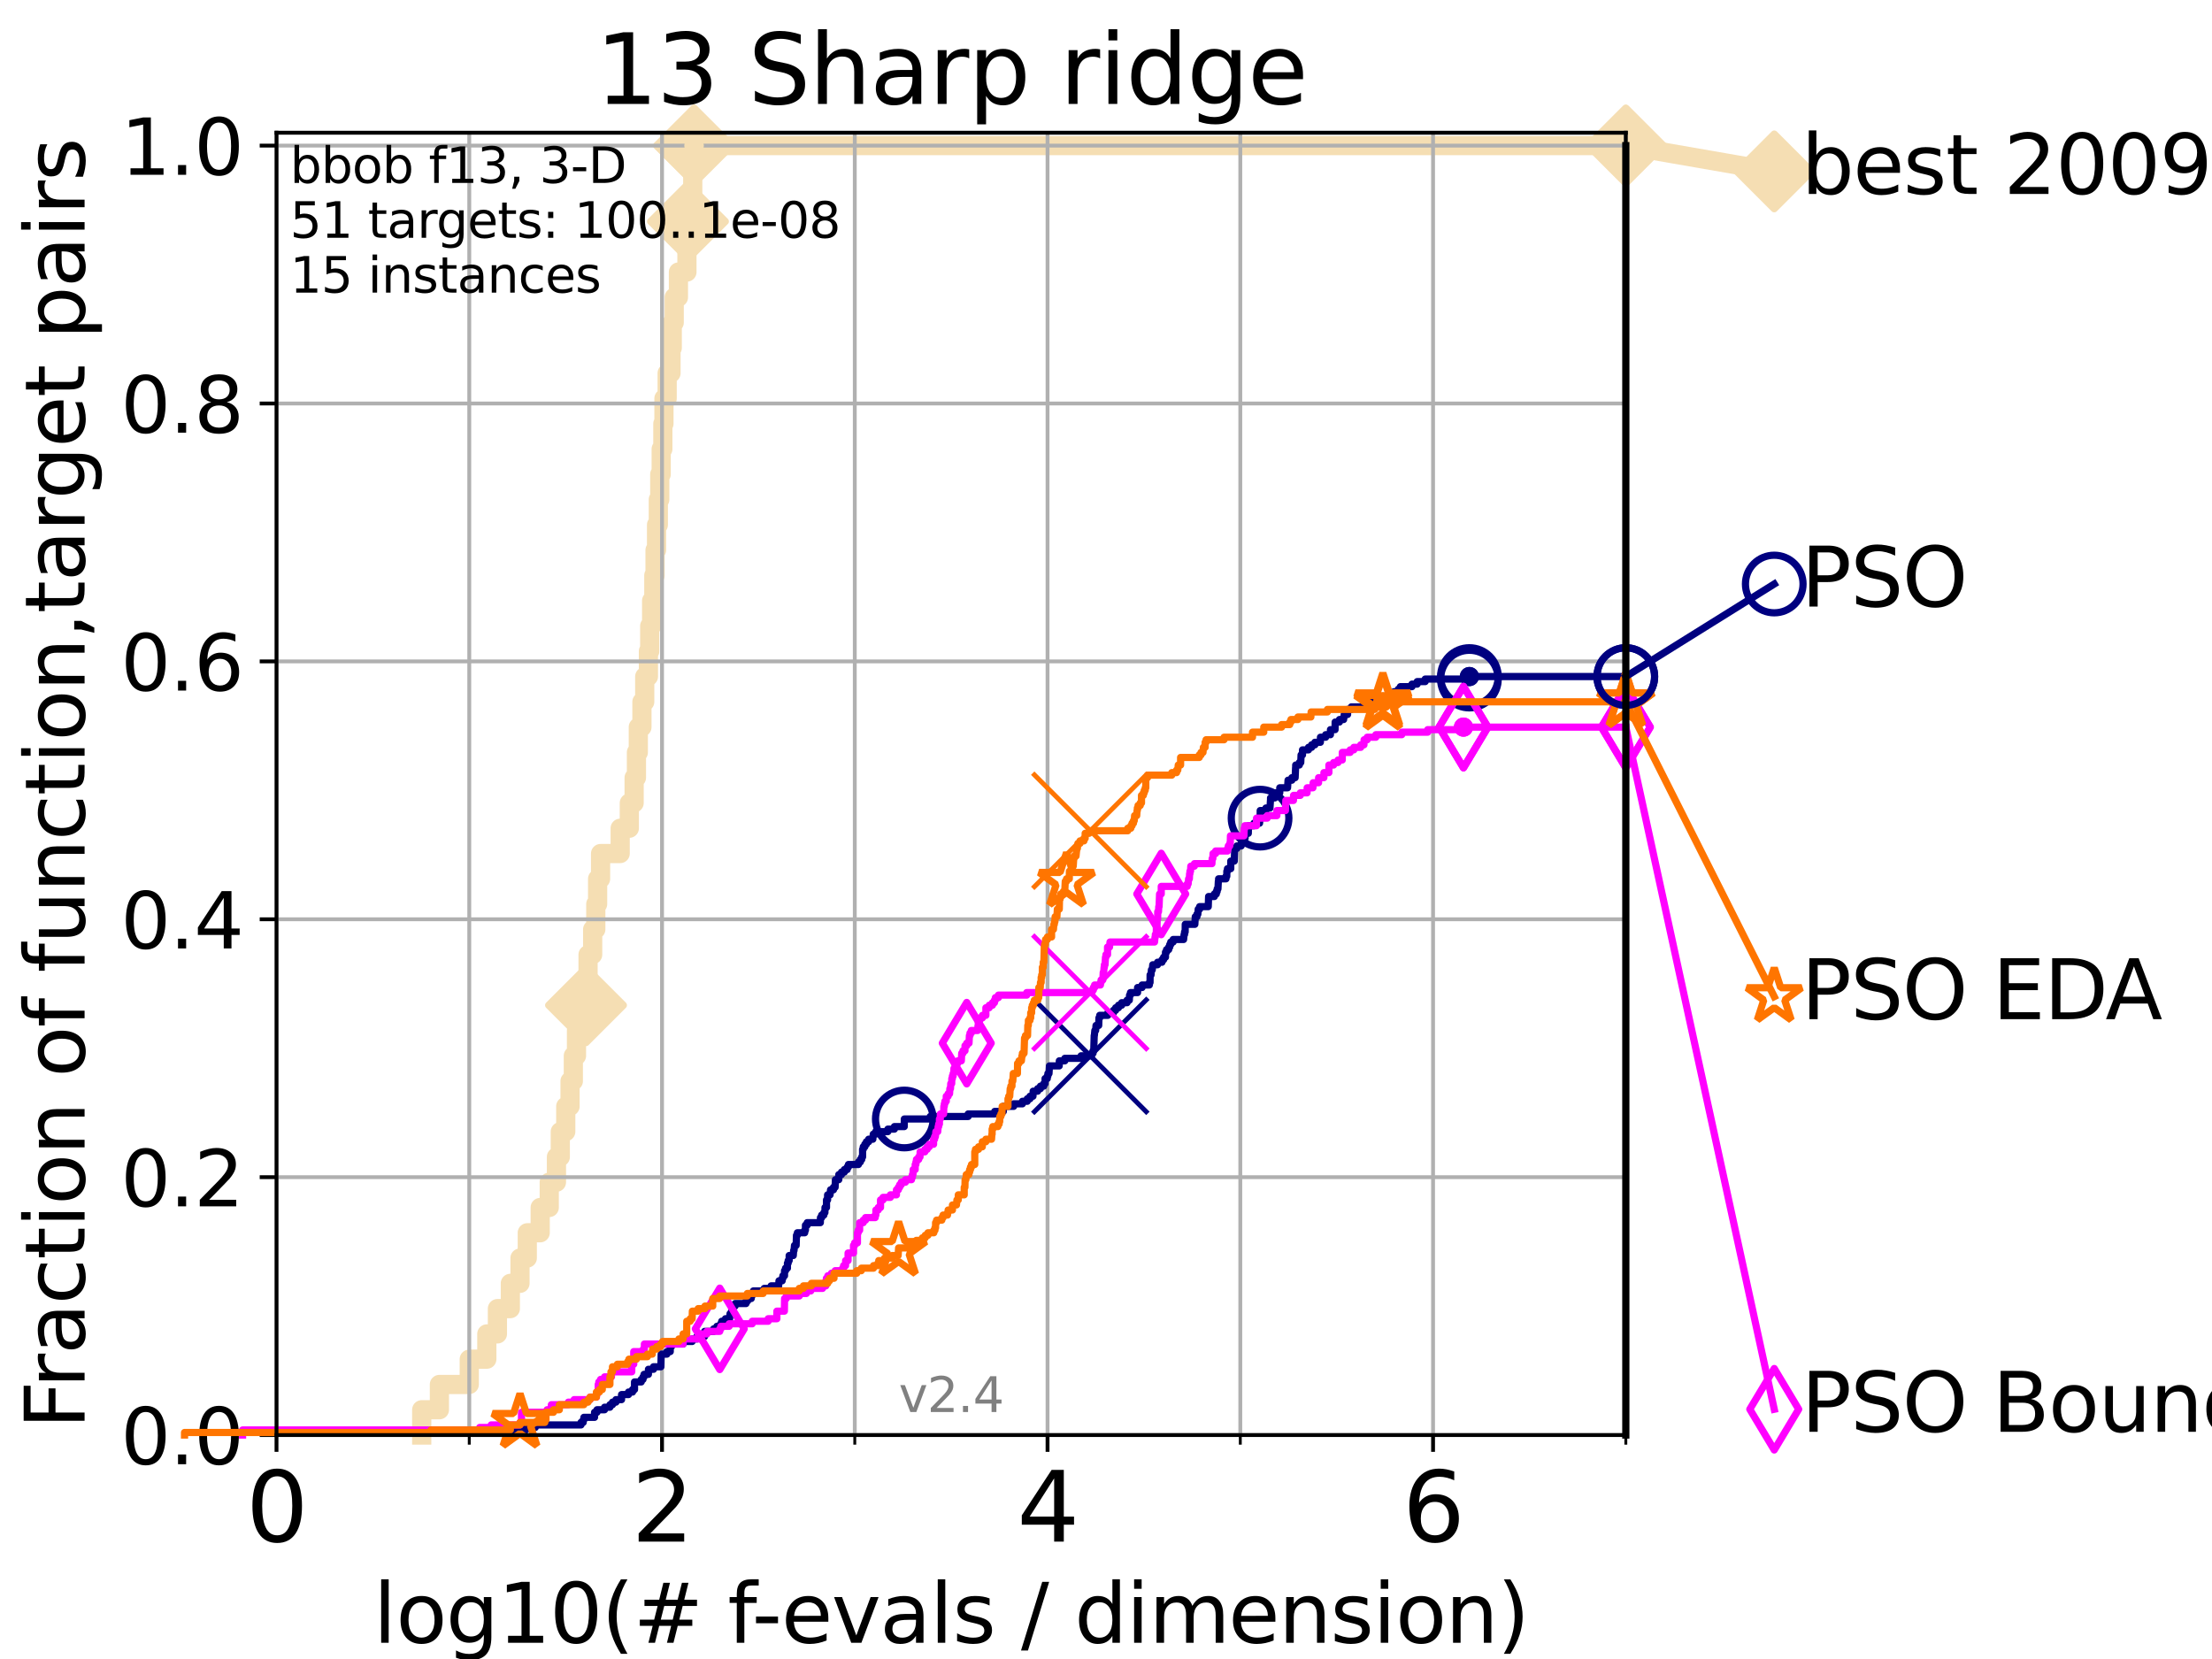 <?xml version="1.0" encoding="utf-8" standalone="no"?>
<!DOCTYPE svg PUBLIC "-//W3C//DTD SVG 1.1//EN"
  "http://www.w3.org/Graphics/SVG/1.1/DTD/svg11.dtd">
<svg height="345.6pt" version="1.1" viewBox="0 0 460.8 345.6" width="460.8pt" xmlns="http://www.w3.org/2000/svg" xmlns:xlink="http://www.w3.org/1999/xlink">
 <defs>
  <style type="text/css">*{stroke-linecap:butt;stroke-linejoin:round;}</style>
 </defs>
 <g id="figure_1">
  <g id="patch_1">
   <path d="M 0 345.6 
L 460.8 345.6 
L 460.8 0 
L 0 0 
z
" style="fill:#ffffff;"/>
  </g>
  <g id="axes_1">
   <g id="patch_2">
    <path d="M 57.6 298.944 
L 338.688 298.944 
L 338.688 27.648 
L 57.6 27.648 
z
" style="fill:#ffffff;"/>
   </g>
   <g id="line2d_1">
    <path d="M 87.85 298.944 
L 87.85 293.677 
L 91.535 293.677 
L 91.535 288.41 
L 97.755 288.41 
L 97.755 283.143 
L 101.413 283.143 
L 101.413 277.877 
L 103.623 277.877 
L 103.623 272.61 
L 106.312 272.61 
L 106.312 267.343 
L 108.326 267.343 
L 108.326 262.076 
L 109.843 262.076 
L 109.843 256.809 
L 112.532 256.809 
L 112.532 251.542 
L 114.419 251.542 
L 114.419 246.275 
L 115.918 246.275 
L 115.918 241.009 
L 116.72 241.009 
L 116.72 235.742 
L 117.857 235.742 
L 117.857 230.475 
L 118.752 230.475 
L 118.752 225.208 
L 119.436 225.208 
L 119.436 219.941 
L 120.094 219.941 
L 120.094 214.674 
L 121.49 214.674 
L 121.49 209.407 
L 122.076 209.407 
L 122.076 204.141 
L 122.503 204.141 
L 122.503 198.874 
L 123.461 198.874 
L 123.461 193.607 
L 124.114 193.607 
L 124.114 188.34 
L 124.495 188.34 
L 124.495 183.073 
L 125.111 183.073 
L 125.111 177.806 
L 129.195 177.806 
L 129.195 172.539 
L 131.099 172.539 
L 131.099 167.272 
L 132.101 167.272 
L 132.101 162.006 
L 132.581 162.006 
L 132.581 156.739 
L 132.971 156.739 
L 132.971 151.472 
L 133.726 151.472 
L 133.726 146.205 
L 134.308 146.205 
L 134.308 140.938 
L 135.077 140.938 
L 135.077 135.671 
L 135.348 135.671 
L 135.348 130.404 
L 135.747 130.404 
L 135.747 125.138 
L 136.202 125.138 
L 136.202 119.871 
L 136.457 119.871 
L 136.457 114.604 
L 136.77 114.604 
L 136.77 109.337 
L 137.138 109.337 
L 137.138 104.07 
L 137.439 104.07 
L 137.439 98.803 
L 137.736 98.803 
L 137.736 93.536 
L 138.084 93.536 
L 138.084 88.27 
L 138.313 88.27 
L 138.313 83.003 
L 138.982 83.003 
L 138.982 77.736 
L 139.783 77.736 
L 139.783 72.469 
L 140.042 72.469 
L 140.042 67.202 
L 140.449 67.202 
L 140.449 61.935 
L 141.331 61.935 
L 141.331 56.668 
L 143.101 56.668 
L 143.101 51.402 
L 143.316 51.402 
L 143.316 46.135 
L 143.82 46.135 
L 143.82 40.868 
L 144.31 40.868 
L 144.31 35.601 
L 144.59 35.601 
L 144.59 30.334 
L 338.688 30.334 
" style="fill:none;stroke:#f5deb3;stroke-linecap:square;stroke-width:4;"/>
   </g>
   <g id="line2d_2">
    <defs>
     <path d="M 0 7.778 
L 7.778 0 
L 0 -7.778 
L -7.778 0 
z
" id="m21f1d7951b" style="stroke:#f5deb3;stroke-linejoin:miter;stroke-width:1.5;"/>
    </defs>
    <g>
     <use style="fill:#f5deb3;stroke:#f5deb3;stroke-linejoin:miter;stroke-width:1.5;" x="122.076" xlink:href="#m21f1d7951b" y="209.407"/>
     <use style="fill:#f5deb3;stroke:#f5deb3;stroke-linejoin:miter;stroke-width:1.5;" x="143.316" xlink:href="#m21f1d7951b" y="46.135"/>
     <use style="fill:#f5deb3;stroke:#f5deb3;stroke-linejoin:miter;stroke-width:1.5;" x="144.59" xlink:href="#m21f1d7951b" y="30.334"/>
     <use style="fill:#f5deb3;stroke:#f5deb3;stroke-linejoin:miter;stroke-width:1.5;" x="144.59" xlink:href="#m21f1d7951b" y="30.334"/>
     <use style="fill:#f5deb3;stroke:#f5deb3;stroke-linejoin:miter;stroke-width:1.5;" x="338.688" xlink:href="#m21f1d7951b" y="30.334"/>
    </g>
   </g>
   <g id="line2d_3">
    <path style="fill:none;stroke:#f5deb3;stroke-linecap:square;stroke-width:4;"/>
    <g/>
   </g>
   <g id="line2d_4">
    <path d="M 338.688 30.334 
L 369.608 35.706 
" style="fill:none;stroke:#f5deb3;stroke-linecap:square;stroke-width:4;"/>
    <g>
     <use style="fill:#f5deb3;stroke:#f5deb3;stroke-linejoin:miter;stroke-width:1.5;" x="338.688" xlink:href="#m21f1d7951b" y="30.334"/>
     <use style="fill:#f5deb3;stroke:#f5deb3;stroke-linejoin:miter;stroke-width:1.5;" x="369.608" xlink:href="#m21f1d7951b" y="35.706"/>
    </g>
   </g>
   <g id="matplotlib.axis_1">
    <g id="xtick_1">
     <g id="line2d_5">
      <path clip-path="url(#pbb2fd87bbe)" d="M 57.6 298.944 
L 57.6 27.648 
" style="fill:none;stroke:#b0b0b0;stroke-linecap:square;stroke-width:0.8;"/>
     </g>
     <g id="line2d_6">
      <defs>
       <path d="M 0 0 
L 0 3.5 
" id="m30273e7377" style="stroke:#000000;stroke-width:0.8;"/>
      </defs>
      <g>
       <use style="stroke:#000000;stroke-width:0.8;" x="57.6" xlink:href="#m30273e7377" y="298.944"/>
      </g>
     </g>
     <g id="text_1">
      <!-- 0 -->
      <g transform="translate(51.237 321.141)scale(0.2 -0.2)">
       <defs>
        <path d="M 2034 4250 
Q 1547 4250 1301 3770 
Q 1056 3291 1056 2328 
Q 1056 1369 1301 889 
Q 1547 409 2034 409 
Q 2525 409 2770 889 
Q 3016 1369 3016 2328 
Q 3016 3291 2770 3770 
Q 2525 4250 2034 4250 
z
M 2034 4750 
Q 2819 4750 3233 4129 
Q 3647 3509 3647 2328 
Q 3647 1150 3233 529 
Q 2819 -91 2034 -91 
Q 1250 -91 836 529 
Q 422 1150 422 2328 
Q 422 3509 836 4129 
Q 1250 4750 2034 4750 
z
" id="DejaVuSans-30" transform="scale(0.016)"/>
       </defs>
       <use xlink:href="#DejaVuSans-30"/>
      </g>
     </g>
    </g>
    <g id="xtick_2">
     <g id="line2d_7">
      <path clip-path="url(#pbb2fd87bbe)" d="M 137.911 298.944 
L 137.911 27.648 
" style="fill:none;stroke:#b0b0b0;stroke-linecap:square;stroke-width:0.8;"/>
     </g>
     <g id="line2d_8">
      <g>
       <use style="stroke:#000000;stroke-width:0.8;" x="137.911" xlink:href="#m30273e7377" y="298.944"/>
      </g>
     </g>
     <g id="text_2">
      <!-- 2 -->
      <g transform="translate(131.548 321.141)scale(0.2 -0.2)">
       <defs>
        <path d="M 1228 531 
L 3431 531 
L 3431 0 
L 469 0 
L 469 531 
Q 828 903 1448 1529 
Q 2069 2156 2228 2338 
Q 2531 2678 2651 2914 
Q 2772 3150 2772 3378 
Q 2772 3750 2511 3984 
Q 2250 4219 1831 4219 
Q 1534 4219 1204 4116 
Q 875 4013 500 3803 
L 500 4441 
Q 881 4594 1212 4672 
Q 1544 4750 1819 4750 
Q 2544 4750 2975 4387 
Q 3406 4025 3406 3419 
Q 3406 3131 3298 2873 
Q 3191 2616 2906 2266 
Q 2828 2175 2409 1742 
Q 1991 1309 1228 531 
z
" id="DejaVuSans-32" transform="scale(0.016)"/>
       </defs>
       <use xlink:href="#DejaVuSans-32"/>
      </g>
     </g>
    </g>
    <g id="xtick_3">
     <g id="line2d_9">
      <path clip-path="url(#pbb2fd87bbe)" d="M 218.222 298.944 
L 218.222 27.648 
" style="fill:none;stroke:#b0b0b0;stroke-linecap:square;stroke-width:0.8;"/>
     </g>
     <g id="line2d_10">
      <g>
       <use style="stroke:#000000;stroke-width:0.8;" x="218.222" xlink:href="#m30273e7377" y="298.944"/>
      </g>
     </g>
     <g id="text_3">
      <!-- 4 -->
      <g transform="translate(211.859 321.141)scale(0.2 -0.2)">
       <defs>
        <path d="M 2419 4116 
L 825 1625 
L 2419 1625 
L 2419 4116 
z
M 2253 4666 
L 3047 4666 
L 3047 1625 
L 3713 1625 
L 3713 1100 
L 3047 1100 
L 3047 0 
L 2419 0 
L 2419 1100 
L 313 1100 
L 313 1709 
L 2253 4666 
z
" id="DejaVuSans-34" transform="scale(0.016)"/>
       </defs>
       <use xlink:href="#DejaVuSans-34"/>
      </g>
     </g>
    </g>
    <g id="xtick_4">
     <g id="line2d_11">
      <path clip-path="url(#pbb2fd87bbe)" d="M 298.533 298.944 
L 298.533 27.648 
" style="fill:none;stroke:#b0b0b0;stroke-linecap:square;stroke-width:0.8;"/>
     </g>
     <g id="line2d_12">
      <g>
       <use style="stroke:#000000;stroke-width:0.8;" x="298.533" xlink:href="#m30273e7377" y="298.944"/>
      </g>
     </g>
     <g id="text_4">
      <!-- 6 -->
      <g transform="translate(292.17 321.141)scale(0.2 -0.2)">
       <defs>
        <path d="M 2113 2584 
Q 1688 2584 1439 2293 
Q 1191 2003 1191 1497 
Q 1191 994 1439 701 
Q 1688 409 2113 409 
Q 2538 409 2786 701 
Q 3034 994 3034 1497 
Q 3034 2003 2786 2293 
Q 2538 2584 2113 2584 
z
M 3366 4563 
L 3366 3988 
Q 3128 4100 2886 4159 
Q 2644 4219 2406 4219 
Q 1781 4219 1451 3797 
Q 1122 3375 1075 2522 
Q 1259 2794 1537 2939 
Q 1816 3084 2150 3084 
Q 2853 3084 3261 2657 
Q 3669 2231 3669 1497 
Q 3669 778 3244 343 
Q 2819 -91 2113 -91 
Q 1303 -91 875 529 
Q 447 1150 447 2328 
Q 447 3434 972 4092 
Q 1497 4750 2381 4750 
Q 2619 4750 2861 4703 
Q 3103 4656 3366 4563 
z
" id="DejaVuSans-36" transform="scale(0.016)"/>
       </defs>
       <use xlink:href="#DejaVuSans-36"/>
      </g>
     </g>
    </g>
    <g id="xtick_5">
     <g id="line2d_13">
      <path clip-path="url(#pbb2fd87bbe)" d="M 97.755 298.944 
L 97.755 27.648 
" style="fill:none;stroke:#b0b0b0;stroke-linecap:square;stroke-width:0.8;"/>
     </g>
     <g id="line2d_14">
      <defs>
       <path d="M 0 0 
L 0 2 
" id="m24ae654b6e" style="stroke:#000000;stroke-width:0.6;"/>
      </defs>
      <g>
       <use style="stroke:#000000;stroke-width:0.6;" x="97.755" xlink:href="#m24ae654b6e" y="298.944"/>
      </g>
     </g>
    </g>
    <g id="xtick_6">
     <g id="line2d_15">
      <path clip-path="url(#pbb2fd87bbe)" d="M 178.066 298.944 
L 178.066 27.648 
" style="fill:none;stroke:#b0b0b0;stroke-linecap:square;stroke-width:0.8;"/>
     </g>
     <g id="line2d_16">
      <g>
       <use style="stroke:#000000;stroke-width:0.6;" x="178.066" xlink:href="#m24ae654b6e" y="298.944"/>
      </g>
     </g>
    </g>
    <g id="xtick_7">
     <g id="line2d_17">
      <path clip-path="url(#pbb2fd87bbe)" d="M 258.377 298.944 
L 258.377 27.648 
" style="fill:none;stroke:#b0b0b0;stroke-linecap:square;stroke-width:0.8;"/>
     </g>
     <g id="line2d_18">
      <g>
       <use style="stroke:#000000;stroke-width:0.6;" x="258.377" xlink:href="#m24ae654b6e" y="298.944"/>
      </g>
     </g>
    </g>
    <g id="xtick_8">
     <g id="line2d_19">
      <path clip-path="url(#pbb2fd87bbe)" d="M 338.688 298.944 
L 338.688 27.648 
" style="fill:none;stroke:#b0b0b0;stroke-linecap:square;stroke-width:0.8;"/>
     </g>
     <g id="line2d_20">
      <g>
       <use style="stroke:#000000;stroke-width:0.6;" x="338.688" xlink:href="#m24ae654b6e" y="298.944"/>
      </g>
     </g>
    </g>
    <g id="text_5">
     <!-- log10(# f-evals / dimension) -->
     <g transform="translate(77.764 342.218)scale(0.17 -0.17)">
      <defs>
       <path d="M 603 4863 
L 1178 4863 
L 1178 0 
L 603 0 
L 603 4863 
z
" id="DejaVuSans-6c" transform="scale(0.016)"/>
       <path d="M 1959 3097 
Q 1497 3097 1228 2736 
Q 959 2375 959 1747 
Q 959 1119 1226 758 
Q 1494 397 1959 397 
Q 2419 397 2687 759 
Q 2956 1122 2956 1747 
Q 2956 2369 2687 2733 
Q 2419 3097 1959 3097 
z
M 1959 3584 
Q 2709 3584 3137 3096 
Q 3566 2609 3566 1747 
Q 3566 888 3137 398 
Q 2709 -91 1959 -91 
Q 1206 -91 779 398 
Q 353 888 353 1747 
Q 353 2609 779 3096 
Q 1206 3584 1959 3584 
z
" id="DejaVuSans-6f" transform="scale(0.016)"/>
       <path d="M 2906 1791 
Q 2906 2416 2648 2759 
Q 2391 3103 1925 3103 
Q 1463 3103 1205 2759 
Q 947 2416 947 1791 
Q 947 1169 1205 825 
Q 1463 481 1925 481 
Q 2391 481 2648 825 
Q 2906 1169 2906 1791 
z
M 3481 434 
Q 3481 -459 3084 -895 
Q 2688 -1331 1869 -1331 
Q 1566 -1331 1297 -1286 
Q 1028 -1241 775 -1147 
L 775 -588 
Q 1028 -725 1275 -790 
Q 1522 -856 1778 -856 
Q 2344 -856 2625 -561 
Q 2906 -266 2906 331 
L 2906 616 
Q 2728 306 2450 153 
Q 2172 0 1784 0 
Q 1141 0 747 490 
Q 353 981 353 1791 
Q 353 2603 747 3093 
Q 1141 3584 1784 3584 
Q 2172 3584 2450 3431 
Q 2728 3278 2906 2969 
L 2906 3500 
L 3481 3500 
L 3481 434 
z
" id="DejaVuSans-67" transform="scale(0.016)"/>
       <path d="M 794 531 
L 1825 531 
L 1825 4091 
L 703 3866 
L 703 4441 
L 1819 4666 
L 2450 4666 
L 2450 531 
L 3481 531 
L 3481 0 
L 794 0 
L 794 531 
z
" id="DejaVuSans-31" transform="scale(0.016)"/>
       <path d="M 1984 4856 
Q 1566 4138 1362 3434 
Q 1159 2731 1159 2009 
Q 1159 1288 1364 580 
Q 1569 -128 1984 -844 
L 1484 -844 
Q 1016 -109 783 600 
Q 550 1309 550 2009 
Q 550 2706 781 3412 
Q 1013 4119 1484 4856 
L 1984 4856 
z
" id="DejaVuSans-28" transform="scale(0.016)"/>
       <path d="M 3272 2816 
L 2363 2816 
L 2100 1772 
L 3016 1772 
L 3272 2816 
z
M 2803 4594 
L 2478 3297 
L 3391 3297 
L 3719 4594 
L 4219 4594 
L 3897 3297 
L 4872 3297 
L 4872 2816 
L 3775 2816 
L 3519 1772 
L 4513 1772 
L 4513 1294 
L 3397 1294 
L 3072 0 
L 2572 0 
L 2894 1294 
L 1978 1294 
L 1656 0 
L 1153 0 
L 1478 1294 
L 494 1294 
L 494 1772 
L 1594 1772 
L 1856 2816 
L 850 2816 
L 850 3297 
L 1978 3297 
L 2297 4594 
L 2803 4594 
z
" id="DejaVuSans-23" transform="scale(0.016)"/>
       <path id="DejaVuSans-20" transform="scale(0.016)"/>
       <path d="M 2375 4863 
L 2375 4384 
L 1825 4384 
Q 1516 4384 1395 4259 
Q 1275 4134 1275 3809 
L 1275 3500 
L 2222 3500 
L 2222 3053 
L 1275 3053 
L 1275 0 
L 697 0 
L 697 3053 
L 147 3053 
L 147 3500 
L 697 3500 
L 697 3744 
Q 697 4328 969 4595 
Q 1241 4863 1831 4863 
L 2375 4863 
z
" id="DejaVuSans-66" transform="scale(0.016)"/>
       <path d="M 313 2009 
L 1997 2009 
L 1997 1497 
L 313 1497 
L 313 2009 
z
" id="DejaVuSans-2d" transform="scale(0.016)"/>
       <path d="M 3597 1894 
L 3597 1613 
L 953 1613 
Q 991 1019 1311 708 
Q 1631 397 2203 397 
Q 2534 397 2845 478 
Q 3156 559 3463 722 
L 3463 178 
Q 3153 47 2828 -22 
Q 2503 -91 2169 -91 
Q 1331 -91 842 396 
Q 353 884 353 1716 
Q 353 2575 817 3079 
Q 1281 3584 2069 3584 
Q 2775 3584 3186 3129 
Q 3597 2675 3597 1894 
z
M 3022 2063 
Q 3016 2534 2758 2815 
Q 2500 3097 2075 3097 
Q 1594 3097 1305 2825 
Q 1016 2553 972 2059 
L 3022 2063 
z
" id="DejaVuSans-65" transform="scale(0.016)"/>
       <path d="M 191 3500 
L 800 3500 
L 1894 563 
L 2988 3500 
L 3597 3500 
L 2284 0 
L 1503 0 
L 191 3500 
z
" id="DejaVuSans-76" transform="scale(0.016)"/>
       <path d="M 2194 1759 
Q 1497 1759 1228 1600 
Q 959 1441 959 1056 
Q 959 750 1161 570 
Q 1363 391 1709 391 
Q 2188 391 2477 730 
Q 2766 1069 2766 1631 
L 2766 1759 
L 2194 1759 
z
M 3341 1997 
L 3341 0 
L 2766 0 
L 2766 531 
Q 2569 213 2275 61 
Q 1981 -91 1556 -91 
Q 1019 -91 701 211 
Q 384 513 384 1019 
Q 384 1609 779 1909 
Q 1175 2209 1959 2209 
L 2766 2209 
L 2766 2266 
Q 2766 2663 2505 2880 
Q 2244 3097 1772 3097 
Q 1472 3097 1187 3025 
Q 903 2953 641 2809 
L 641 3341 
Q 956 3463 1253 3523 
Q 1550 3584 1831 3584 
Q 2591 3584 2966 3190 
Q 3341 2797 3341 1997 
z
" id="DejaVuSans-61" transform="scale(0.016)"/>
       <path d="M 2834 3397 
L 2834 2853 
Q 2591 2978 2328 3040 
Q 2066 3103 1784 3103 
Q 1356 3103 1142 2972 
Q 928 2841 928 2578 
Q 928 2378 1081 2264 
Q 1234 2150 1697 2047 
L 1894 2003 
Q 2506 1872 2764 1633 
Q 3022 1394 3022 966 
Q 3022 478 2636 193 
Q 2250 -91 1575 -91 
Q 1294 -91 989 -36 
Q 684 19 347 128 
L 347 722 
Q 666 556 975 473 
Q 1284 391 1588 391 
Q 1994 391 2212 530 
Q 2431 669 2431 922 
Q 2431 1156 2273 1281 
Q 2116 1406 1581 1522 
L 1381 1569 
Q 847 1681 609 1914 
Q 372 2147 372 2553 
Q 372 3047 722 3315 
Q 1072 3584 1716 3584 
Q 2034 3584 2315 3537 
Q 2597 3491 2834 3397 
z
" id="DejaVuSans-73" transform="scale(0.016)"/>
       <path d="M 1625 4666 
L 2156 4666 
L 531 -594 
L 0 -594 
L 1625 4666 
z
" id="DejaVuSans-2f" transform="scale(0.016)"/>
       <path d="M 2906 2969 
L 2906 4863 
L 3481 4863 
L 3481 0 
L 2906 0 
L 2906 525 
Q 2725 213 2448 61 
Q 2172 -91 1784 -91 
Q 1150 -91 751 415 
Q 353 922 353 1747 
Q 353 2572 751 3078 
Q 1150 3584 1784 3584 
Q 2172 3584 2448 3432 
Q 2725 3281 2906 2969 
z
M 947 1747 
Q 947 1113 1208 752 
Q 1469 391 1925 391 
Q 2381 391 2643 752 
Q 2906 1113 2906 1747 
Q 2906 2381 2643 2742 
Q 2381 3103 1925 3103 
Q 1469 3103 1208 2742 
Q 947 2381 947 1747 
z
" id="DejaVuSans-64" transform="scale(0.016)"/>
       <path d="M 603 3500 
L 1178 3500 
L 1178 0 
L 603 0 
L 603 3500 
z
M 603 4863 
L 1178 4863 
L 1178 4134 
L 603 4134 
L 603 4863 
z
" id="DejaVuSans-69" transform="scale(0.016)"/>
       <path d="M 3328 2828 
Q 3544 3216 3844 3400 
Q 4144 3584 4550 3584 
Q 5097 3584 5394 3201 
Q 5691 2819 5691 2113 
L 5691 0 
L 5113 0 
L 5113 2094 
Q 5113 2597 4934 2840 
Q 4756 3084 4391 3084 
Q 3944 3084 3684 2787 
Q 3425 2491 3425 1978 
L 3425 0 
L 2847 0 
L 2847 2094 
Q 2847 2600 2669 2842 
Q 2491 3084 2119 3084 
Q 1678 3084 1418 2786 
Q 1159 2488 1159 1978 
L 1159 0 
L 581 0 
L 581 3500 
L 1159 3500 
L 1159 2956 
Q 1356 3278 1631 3431 
Q 1906 3584 2284 3584 
Q 2666 3584 2933 3390 
Q 3200 3197 3328 2828 
z
" id="DejaVuSans-6d" transform="scale(0.016)"/>
       <path d="M 3513 2113 
L 3513 0 
L 2938 0 
L 2938 2094 
Q 2938 2591 2744 2837 
Q 2550 3084 2163 3084 
Q 1697 3084 1428 2787 
Q 1159 2491 1159 1978 
L 1159 0 
L 581 0 
L 581 3500 
L 1159 3500 
L 1159 2956 
Q 1366 3272 1645 3428 
Q 1925 3584 2291 3584 
Q 2894 3584 3203 3211 
Q 3513 2838 3513 2113 
z
" id="DejaVuSans-6e" transform="scale(0.016)"/>
       <path d="M 513 4856 
L 1013 4856 
Q 1481 4119 1714 3412 
Q 1947 2706 1947 2009 
Q 1947 1309 1714 600 
Q 1481 -109 1013 -844 
L 513 -844 
Q 928 -128 1133 580 
Q 1338 1288 1338 2009 
Q 1338 2731 1133 3434 
Q 928 4138 513 4856 
z
" id="DejaVuSans-29" transform="scale(0.016)"/>
      </defs>
      <use xlink:href="#DejaVuSans-6c"/>
      <use x="27.783" xlink:href="#DejaVuSans-6f"/>
      <use x="88.965" xlink:href="#DejaVuSans-67"/>
      <use x="152.441" xlink:href="#DejaVuSans-31"/>
      <use x="216.064" xlink:href="#DejaVuSans-30"/>
      <use x="279.688" xlink:href="#DejaVuSans-28"/>
      <use x="318.701" xlink:href="#DejaVuSans-23"/>
      <use x="402.49" xlink:href="#DejaVuSans-20"/>
      <use x="434.277" xlink:href="#DejaVuSans-66"/>
      <use x="463.982" xlink:href="#DejaVuSans-2d"/>
      <use x="500.066" xlink:href="#DejaVuSans-65"/>
      <use x="561.59" xlink:href="#DejaVuSans-76"/>
      <use x="620.77" xlink:href="#DejaVuSans-61"/>
      <use x="682.049" xlink:href="#DejaVuSans-6c"/>
      <use x="709.832" xlink:href="#DejaVuSans-73"/>
      <use x="761.932" xlink:href="#DejaVuSans-20"/>
      <use x="793.719" xlink:href="#DejaVuSans-2f"/>
      <use x="827.41" xlink:href="#DejaVuSans-20"/>
      <use x="859.197" xlink:href="#DejaVuSans-64"/>
      <use x="922.674" xlink:href="#DejaVuSans-69"/>
      <use x="950.457" xlink:href="#DejaVuSans-6d"/>
      <use x="1047.869" xlink:href="#DejaVuSans-65"/>
      <use x="1109.393" xlink:href="#DejaVuSans-6e"/>
      <use x="1172.771" xlink:href="#DejaVuSans-73"/>
      <use x="1224.871" xlink:href="#DejaVuSans-69"/>
      <use x="1252.654" xlink:href="#DejaVuSans-6f"/>
      <use x="1313.836" xlink:href="#DejaVuSans-6e"/>
      <use x="1377.215" xlink:href="#DejaVuSans-29"/>
     </g>
    </g>
   </g>
   <g id="matplotlib.axis_2">
    <g id="ytick_1">
     <g id="line2d_21">
      <path clip-path="url(#pbb2fd87bbe)" d="M 57.6 298.944 
L 338.688 298.944 
" style="fill:none;stroke:#b0b0b0;stroke-linecap:square;stroke-width:0.8;"/>
     </g>
     <g id="line2d_22">
      <defs>
       <path d="M 0 0 
L -3.5 0 
" id="md6245fd773" style="stroke:#000000;stroke-width:0.8;"/>
      </defs>
      <g>
       <use style="stroke:#000000;stroke-width:0.8;" x="57.6" xlink:href="#md6245fd773" y="298.944"/>
      </g>
     </g>
     <g id="text_6">
      <!-- 0.0 -->
      <g transform="translate(25.155 305.023)scale(0.16 -0.16)">
       <defs>
        <path d="M 684 794 
L 1344 794 
L 1344 0 
L 684 0 
L 684 794 
z
" id="DejaVuSans-2e" transform="scale(0.016)"/>
       </defs>
       <use xlink:href="#DejaVuSans-30"/>
       <use x="63.623" xlink:href="#DejaVuSans-2e"/>
       <use x="95.41" xlink:href="#DejaVuSans-30"/>
      </g>
     </g>
    </g>
    <g id="ytick_2">
     <g id="line2d_23">
      <path clip-path="url(#pbb2fd87bbe)" d="M 57.6 245.222 
L 338.688 245.222 
" style="fill:none;stroke:#b0b0b0;stroke-linecap:square;stroke-width:0.8;"/>
     </g>
     <g id="line2d_24">
      <g>
       <use style="stroke:#000000;stroke-width:0.8;" x="57.6" xlink:href="#md6245fd773" y="245.222"/>
      </g>
     </g>
     <g id="text_7">
      <!-- 0.2 -->
      <g transform="translate(25.155 251.301)scale(0.16 -0.16)">
       <use xlink:href="#DejaVuSans-30"/>
       <use x="63.623" xlink:href="#DejaVuSans-2e"/>
       <use x="95.41" xlink:href="#DejaVuSans-32"/>
      </g>
     </g>
    </g>
    <g id="ytick_3">
     <g id="line2d_25">
      <path clip-path="url(#pbb2fd87bbe)" d="M 57.6 191.5 
L 338.688 191.5 
" style="fill:none;stroke:#b0b0b0;stroke-linecap:square;stroke-width:0.8;"/>
     </g>
     <g id="line2d_26">
      <g>
       <use style="stroke:#000000;stroke-width:0.8;" x="57.6" xlink:href="#md6245fd773" y="191.5"/>
      </g>
     </g>
     <g id="text_8">
      <!-- 0.4 -->
      <g transform="translate(25.155 197.579)scale(0.16 -0.16)">
       <use xlink:href="#DejaVuSans-30"/>
       <use x="63.623" xlink:href="#DejaVuSans-2e"/>
       <use x="95.41" xlink:href="#DejaVuSans-34"/>
      </g>
     </g>
    </g>
    <g id="ytick_4">
     <g id="line2d_27">
      <path clip-path="url(#pbb2fd87bbe)" d="M 57.6 137.778 
L 338.688 137.778 
" style="fill:none;stroke:#b0b0b0;stroke-linecap:square;stroke-width:0.8;"/>
     </g>
     <g id="line2d_28">
      <g>
       <use style="stroke:#000000;stroke-width:0.8;" x="57.6" xlink:href="#md6245fd773" y="137.778"/>
      </g>
     </g>
     <g id="text_9">
      <!-- 0.6 -->
      <g transform="translate(25.155 143.857)scale(0.16 -0.16)">
       <use xlink:href="#DejaVuSans-30"/>
       <use x="63.623" xlink:href="#DejaVuSans-2e"/>
       <use x="95.41" xlink:href="#DejaVuSans-36"/>
      </g>
     </g>
    </g>
    <g id="ytick_5">
     <g id="line2d_29">
      <path clip-path="url(#pbb2fd87bbe)" d="M 57.6 84.056 
L 338.688 84.056 
" style="fill:none;stroke:#b0b0b0;stroke-linecap:square;stroke-width:0.8;"/>
     </g>
     <g id="line2d_30">
      <g>
       <use style="stroke:#000000;stroke-width:0.8;" x="57.6" xlink:href="#md6245fd773" y="84.056"/>
      </g>
     </g>
     <g id="text_10">
      <!-- 0.8 -->
      <g transform="translate(25.155 90.135)scale(0.16 -0.16)">
       <defs>
        <path d="M 2034 2216 
Q 1584 2216 1326 1975 
Q 1069 1734 1069 1313 
Q 1069 891 1326 650 
Q 1584 409 2034 409 
Q 2484 409 2743 651 
Q 3003 894 3003 1313 
Q 3003 1734 2745 1975 
Q 2488 2216 2034 2216 
z
M 1403 2484 
Q 997 2584 770 2862 
Q 544 3141 544 3541 
Q 544 4100 942 4425 
Q 1341 4750 2034 4750 
Q 2731 4750 3128 4425 
Q 3525 4100 3525 3541 
Q 3525 3141 3298 2862 
Q 3072 2584 2669 2484 
Q 3125 2378 3379 2068 
Q 3634 1759 3634 1313 
Q 3634 634 3220 271 
Q 2806 -91 2034 -91 
Q 1263 -91 848 271 
Q 434 634 434 1313 
Q 434 1759 690 2068 
Q 947 2378 1403 2484 
z
M 1172 3481 
Q 1172 3119 1398 2916 
Q 1625 2713 2034 2713 
Q 2441 2713 2670 2916 
Q 2900 3119 2900 3481 
Q 2900 3844 2670 4047 
Q 2441 4250 2034 4250 
Q 1625 4250 1398 4047 
Q 1172 3844 1172 3481 
z
" id="DejaVuSans-38" transform="scale(0.016)"/>
       </defs>
       <use xlink:href="#DejaVuSans-30"/>
       <use x="63.623" xlink:href="#DejaVuSans-2e"/>
       <use x="95.41" xlink:href="#DejaVuSans-38"/>
      </g>
     </g>
    </g>
    <g id="ytick_6">
     <g id="line2d_31">
      <path clip-path="url(#pbb2fd87bbe)" d="M 57.6 30.334 
L 338.688 30.334 
" style="fill:none;stroke:#b0b0b0;stroke-linecap:square;stroke-width:0.8;"/>
     </g>
     <g id="line2d_32">
      <g>
       <use style="stroke:#000000;stroke-width:0.8;" x="57.6" xlink:href="#md6245fd773" y="30.334"/>
      </g>
     </g>
     <g id="text_11">
      <!-- 1.0 -->
      <g transform="translate(25.155 36.413)scale(0.16 -0.16)">
       <use xlink:href="#DejaVuSans-31"/>
       <use x="63.623" xlink:href="#DejaVuSans-2e"/>
       <use x="95.41" xlink:href="#DejaVuSans-30"/>
      </g>
     </g>
    </g>
    <g id="text_12">
     <!-- Fraction of function,target pairs -->
     <g transform="translate(17.62 297.681)rotate(-90)scale(0.17 -0.17)">
      <defs>
       <path d="M 628 4666 
L 3309 4666 
L 3309 4134 
L 1259 4134 
L 1259 2759 
L 3109 2759 
L 3109 2228 
L 1259 2228 
L 1259 0 
L 628 0 
L 628 4666 
z
" id="DejaVuSans-46" transform="scale(0.016)"/>
       <path d="M 2631 2963 
Q 2534 3019 2420 3045 
Q 2306 3072 2169 3072 
Q 1681 3072 1420 2755 
Q 1159 2438 1159 1844 
L 1159 0 
L 581 0 
L 581 3500 
L 1159 3500 
L 1159 2956 
Q 1341 3275 1631 3429 
Q 1922 3584 2338 3584 
Q 2397 3584 2469 3576 
Q 2541 3569 2628 3553 
L 2631 2963 
z
" id="DejaVuSans-72" transform="scale(0.016)"/>
       <path d="M 3122 3366 
L 3122 2828 
Q 2878 2963 2633 3030 
Q 2388 3097 2138 3097 
Q 1578 3097 1268 2742 
Q 959 2388 959 1747 
Q 959 1106 1268 751 
Q 1578 397 2138 397 
Q 2388 397 2633 464 
Q 2878 531 3122 666 
L 3122 134 
Q 2881 22 2623 -34 
Q 2366 -91 2075 -91 
Q 1284 -91 818 406 
Q 353 903 353 1747 
Q 353 2603 823 3093 
Q 1294 3584 2113 3584 
Q 2378 3584 2631 3529 
Q 2884 3475 3122 3366 
z
" id="DejaVuSans-63" transform="scale(0.016)"/>
       <path d="M 1172 4494 
L 1172 3500 
L 2356 3500 
L 2356 3053 
L 1172 3053 
L 1172 1153 
Q 1172 725 1289 603 
Q 1406 481 1766 481 
L 2356 481 
L 2356 0 
L 1766 0 
Q 1100 0 847 248 
Q 594 497 594 1153 
L 594 3053 
L 172 3053 
L 172 3500 
L 594 3500 
L 594 4494 
L 1172 4494 
z
" id="DejaVuSans-74" transform="scale(0.016)"/>
       <path d="M 544 1381 
L 544 3500 
L 1119 3500 
L 1119 1403 
Q 1119 906 1312 657 
Q 1506 409 1894 409 
Q 2359 409 2629 706 
Q 2900 1003 2900 1516 
L 2900 3500 
L 3475 3500 
L 3475 0 
L 2900 0 
L 2900 538 
Q 2691 219 2414 64 
Q 2138 -91 1772 -91 
Q 1169 -91 856 284 
Q 544 659 544 1381 
z
M 1991 3584 
L 1991 3584 
z
" id="DejaVuSans-75" transform="scale(0.016)"/>
       <path d="M 750 794 
L 1409 794 
L 1409 256 
L 897 -744 
L 494 -744 
L 750 256 
L 750 794 
z
" id="DejaVuSans-2c" transform="scale(0.016)"/>
       <path d="M 1159 525 
L 1159 -1331 
L 581 -1331 
L 581 3500 
L 1159 3500 
L 1159 2969 
Q 1341 3281 1617 3432 
Q 1894 3584 2278 3584 
Q 2916 3584 3314 3078 
Q 3713 2572 3713 1747 
Q 3713 922 3314 415 
Q 2916 -91 2278 -91 
Q 1894 -91 1617 61 
Q 1341 213 1159 525 
z
M 3116 1747 
Q 3116 2381 2855 2742 
Q 2594 3103 2138 3103 
Q 1681 3103 1420 2742 
Q 1159 2381 1159 1747 
Q 1159 1113 1420 752 
Q 1681 391 2138 391 
Q 2594 391 2855 752 
Q 3116 1113 3116 1747 
z
" id="DejaVuSans-70" transform="scale(0.016)"/>
      </defs>
      <use xlink:href="#DejaVuSans-46"/>
      <use x="50.27" xlink:href="#DejaVuSans-72"/>
      <use x="91.383" xlink:href="#DejaVuSans-61"/>
      <use x="152.662" xlink:href="#DejaVuSans-63"/>
      <use x="207.643" xlink:href="#DejaVuSans-74"/>
      <use x="246.852" xlink:href="#DejaVuSans-69"/>
      <use x="274.635" xlink:href="#DejaVuSans-6f"/>
      <use x="335.816" xlink:href="#DejaVuSans-6e"/>
      <use x="399.195" xlink:href="#DejaVuSans-20"/>
      <use x="430.982" xlink:href="#DejaVuSans-6f"/>
      <use x="492.164" xlink:href="#DejaVuSans-66"/>
      <use x="527.369" xlink:href="#DejaVuSans-20"/>
      <use x="559.156" xlink:href="#DejaVuSans-66"/>
      <use x="594.361" xlink:href="#DejaVuSans-75"/>
      <use x="657.74" xlink:href="#DejaVuSans-6e"/>
      <use x="721.119" xlink:href="#DejaVuSans-63"/>
      <use x="776.1" xlink:href="#DejaVuSans-74"/>
      <use x="815.309" xlink:href="#DejaVuSans-69"/>
      <use x="843.092" xlink:href="#DejaVuSans-6f"/>
      <use x="904.273" xlink:href="#DejaVuSans-6e"/>
      <use x="967.652" xlink:href="#DejaVuSans-2c"/>
      <use x="999.439" xlink:href="#DejaVuSans-74"/>
      <use x="1038.648" xlink:href="#DejaVuSans-61"/>
      <use x="1099.928" xlink:href="#DejaVuSans-72"/>
      <use x="1139.291" xlink:href="#DejaVuSans-67"/>
      <use x="1202.768" xlink:href="#DejaVuSans-65"/>
      <use x="1264.291" xlink:href="#DejaVuSans-74"/>
      <use x="1303.5" xlink:href="#DejaVuSans-20"/>
      <use x="1335.287" xlink:href="#DejaVuSans-70"/>
      <use x="1398.764" xlink:href="#DejaVuSans-61"/>
      <use x="1460.043" xlink:href="#DejaVuSans-69"/>
      <use x="1487.826" xlink:href="#DejaVuSans-72"/>
      <use x="1528.939" xlink:href="#DejaVuSans-73"/>
     </g>
    </g>
   </g>
   <g id="line2d_33">
    <defs>
     <path d="M 0 1.5 
C 0.398 1.5 0.779 1.342 1.061 1.061 
C 1.342 0.779 1.5 0.398 1.5 0 
C 1.5 -0.398 1.342 -0.779 1.061 -1.061 
C 0.779 -1.342 0.398 -1.5 0 -1.5 
C -0.398 -1.5 -0.779 -1.342 -1.061 -1.061 
C -1.342 -0.779 -1.5 -0.398 -1.5 0 
C -1.5 0.398 -1.342 0.779 -1.061 1.061 
C -0.779 1.342 -0.398 1.5 0 1.5 
z
" id="m22015275e4" style="stroke:#f5deb3;"/>
    </defs>
    <g>
     <use style="fill:#f5deb3;stroke:#f5deb3;" x="144.59" xlink:href="#m22015275e4" y="30.334"/>
     <use style="fill:#f5deb3;stroke:#f5deb3;" x="144.59" xlink:href="#m22015275e4" y="30.334"/>
    </g>
   </g>
   <g id="line2d_34">
    <defs>
     <path d="M 0 1.5 
C 0.398 1.5 0.779 1.342 1.061 1.061 
C 1.342 0.779 1.5 0.398 1.5 0 
C 1.5 -0.398 1.342 -0.779 1.061 -1.061 
C 0.779 -1.342 0.398 -1.5 0 -1.5 
C -0.398 -1.5 -0.779 -1.342 -1.061 -1.061 
C -1.342 -0.779 -1.5 -0.398 -1.5 0 
C -1.5 0.398 -1.342 0.779 -1.061 1.061 
C -0.779 1.342 -0.398 1.5 0 1.5 
z
" id="m48051b5f25" style="stroke:#000080;"/>
    </defs>
    <g>
     <use style="fill:#000080;stroke:#000080;" x="306.103" xlink:href="#m48051b5f25" y="140.938"/>
     <use style="fill:#000080;stroke:#000080;" x="306.103" xlink:href="#m48051b5f25" y="140.938"/>
    </g>
   </g>
   <g id="line2d_35">
    <path d="M 106.664 298.944 
L 106.664 297.891 
L 109.55 297.891 
L 109.55 297.364 
L 111.506 297.364 
L 111.506 296.837 
L 121.037 296.837 
L 121.037 296.311 
L 121.49 296.311 
L 121.49 295.784 
L 121.638 295.784 
L 121.638 295.257 
L 123.856 295.257 
L 123.856 294.204 
L 124.369 294.204 
L 124.369 293.677 
L 125.939 293.677 
L 125.939 293.15 
L 127.057 293.15 
L 127.057 292.624 
L 127.59 292.624 
L 127.59 292.097 
L 128.311 292.097 
L 128.311 291.57 
L 129.48 291.57 
L 129.48 290.517 
L 130.927 290.517 
L 130.927 289.99 
L 131.774 289.99 
L 131.774 289.464 
L 132.182 289.464 
L 132.182 287.884 
L 133.578 287.884 
L 133.578 287.357 
L 133.947 287.357 
L 133.947 286.83 
L 134.164 286.83 
L 134.164 286.304 
L 135.077 286.304 
L 135.077 285.25 
L 136.138 285.25 
L 136.138 284.723 
L 137.677 284.723 
L 137.736 282.09 
L 138.927 282.09 
L 138.927 281.563 
L 139.626 281.563 
L 139.626 280.51 
L 139.887 280.51 
L 139.887 279.983 
L 142.307 279.983 
L 142.307 279.457 
L 144.189 279.457 
L 144.189 278.93 
L 145.175 278.93 
L 145.175 278.403 
L 146.784 278.403 
L 146.784 277.35 
L 148.671 277.35 
L 148.671 276.823 
L 149.347 276.823 
L 149.347 276.296 
L 150.115 276.296 
L 150.115 275.77 
L 150.344 275.77 
L 150.344 275.243 
L 151.124 275.243 
L 151.124 274.716 
L 152.001 274.716 
L 152.079 273.663 
L 152.386 273.663 
L 152.386 273.136 
L 152.612 273.136 
L 152.612 272.083 
L 153.13 272.083 
L 153.13 271.556 
L 155.404 271.556 
L 155.404 271.03 
L 155.742 271.03 
L 155.742 270.503 
L 156.499 270.503 
L 156.499 269.976 
L 156.658 269.976 
L 156.658 269.45 
L 156.953 269.45 
L 156.953 268.923 
L 159.201 268.923 
L 159.201 268.396 
L 160.633 268.396 
L 160.633 267.87 
L 162.203 267.87 
L 162.275 266.816 
L 162.938 266.816 
L 162.938 266.289 
L 163.089 266.289 
L 163.089 265.763 
L 163.429 265.763 
L 163.429 264.709 
L 163.643 264.709 
L 163.643 264.183 
L 164.037 264.183 
L 164.037 263.129 
L 164.192 263.129 
L 164.192 262.603 
L 164.397 262.603 
L 164.397 261.549 
L 165.254 261.549 
L 165.327 260.496 
L 165.411 260.496 
L 165.507 259.443 
L 165.85 259.443 
L 165.92 257.336 
L 166.106 257.336 
L 166.106 256.809 
L 167.63 256.809 
L 167.63 256.282 
L 167.788 256.282 
L 167.788 255.229 
L 168.161 255.229 
L 168.161 254.702 
L 170.89 254.702 
L 170.917 253.649 
L 171.169 253.649 
L 171.169 253.122 
L 171.629 253.122 
L 171.629 252.596 
L 171.846 252.596 
L 171.863 251.542 
L 172.175 251.542 
L 172.175 249.962 
L 172.402 249.962 
L 172.402 248.909 
L 172.917 248.909 
L 173.018 247.855 
L 173.629 247.855 
L 173.629 247.329 
L 173.97 247.329 
L 174.029 245.749 
L 174.733 245.749 
L 174.733 244.695 
L 175.3 244.695 
L 175.3 244.169 
L 175.896 244.169 
L 175.896 243.642 
L 176.485 243.642 
L 176.485 243.115 
L 176.744 243.115 
L 176.744 242.589 
L 178.828 242.589 
L 178.828 242.062 
L 179.224 242.062 
L 179.224 241.535 
L 179.516 241.535 
L 179.516 241.009 
L 179.691 241.009 
L 179.691 239.428 
L 179.829 239.428 
L 179.829 238.902 
L 180.156 238.902 
L 180.156 238.375 
L 180.483 238.375 
L 180.483 237.848 
L 180.953 237.848 
L 180.953 237.322 
L 181.827 237.322 
L 181.916 236.268 
L 182.421 236.268 
L 182.421 235.742 
L 184.958 235.742 
L 184.958 235.215 
L 186.321 235.215 
L 186.321 234.688 
L 188.372 234.688 
L 188.385 233.108 
L 193.783 233.108 
L 193.783 232.582 
L 201.689 232.582 
L 201.689 232.055 
L 207.219 232.055 
L 207.219 231.528 
L 209.016 231.528 
L 209.016 230.475 
L 211.165 230.475 
L 211.165 229.948 
L 212.99 229.948 
L 212.99 229.421 
L 213.996 229.421 
L 213.996 228.895 
L 214.566 228.895 
L 214.566 228.368 
L 215.188 228.368 
L 215.223 227.315 
L 216.164 227.315 
L 216.164 226.788 
L 216.746 226.788 
L 216.746 226.261 
L 217.438 226.261 
L 217.438 225.735 
L 217.708 225.735 
L 217.708 224.681 
L 218.166 224.681 
L 218.166 224.155 
L 218.297 224.155 
L 218.297 223.628 
L 218.527 223.628 
L 218.618 222.048 
L 220.656 222.048 
L 220.675 220.994 
L 221.823 220.994 
L 221.823 220.468 
L 225.21 220.468 
L 225.21 219.941 
L 227.398 219.941 
L 227.398 219.414 
L 227.7 219.414 
L 227.7 218.888 
L 227.848 218.888 
L 227.941 215.728 
L 227.974 215.728 
L 228.074 214.674 
L 228.242 214.674 
L 228.323 213.621 
L 228.88 213.621 
L 228.927 212.041 
L 229.09 212.041 
L 229.09 211.514 
L 230.776 211.514 
L 230.776 210.987 
L 231.962 210.987 
L 231.962 210.461 
L 232.414 210.461 
L 232.414 209.934 
L 233.002 209.934 
L 233.002 209.407 
L 233.665 209.407 
L 233.665 208.881 
L 234.788 208.881 
L 234.788 208.354 
L 235.259 208.354 
L 235.306 207.301 
L 235.494 207.301 
L 235.494 206.774 
L 236.977 206.774 
L 236.977 205.721 
L 237.91 205.721 
L 237.91 205.194 
L 239.428 205.194 
L 239.428 204.667 
L 239.576 204.667 
L 239.587 203.087 
L 239.783 203.087 
L 239.859 202.034 
L 240.038 202.034 
L 240.138 200.98 
L 241.136 200.98 
L 241.136 200.454 
L 242.06 200.454 
L 242.06 199.927 
L 242.4 199.927 
L 242.4 199.4 
L 242.79 199.4 
L 242.79 198.347 
L 243.015 198.347 
L 243.015 197.82 
L 243.464 197.82 
L 243.464 197.294 
L 243.676 197.294 
L 243.676 196.767 
L 243.886 196.767 
L 243.886 196.24 
L 244.386 196.24 
L 244.386 195.714 
L 246.564 195.714 
L 246.668 194.66 
L 246.765 194.66 
L 246.765 194.133 
L 246.892 194.133 
L 246.908 192.553 
L 248.91 192.553 
L 248.998 190.973 
L 249.34 190.973 
L 249.34 190.447 
L 249.535 190.447 
L 249.609 189.393 
L 249.906 189.393 
L 249.906 188.867 
L 251.701 188.867 
L 251.773 186.76 
L 252.97 186.76 
L 252.97 186.233 
L 253.38 186.233 
L 253.38 185.706 
L 253.558 185.706 
L 253.558 185.18 
L 253.72 185.18 
L 253.802 183.6 
L 253.853 183.6 
L 253.853 183.073 
L 255.391 183.073 
L 255.391 182.546 
L 255.562 182.546 
L 255.571 181.493 
L 255.701 181.493 
L 255.701 180.966 
L 256.39 180.966 
L 256.39 179.386 
L 257.12 179.386 
L 257.212 176.753 
L 257.662 176.753 
L 257.662 176.226 
L 258.568 176.226 
L 258.568 175.699 
L 258.689 175.699 
L 258.689 175.173 
L 258.801 175.173 
L 258.801 174.646 
L 259.377 174.646 
L 259.377 173.593 
L 260.046 173.593 
L 260.08 172.013 
L 261.229 172.013 
L 261.229 171.486 
L 262.388 171.486 
L 262.495 170.433 
L 262.506 170.433 
L 262.524 168.853 
L 263.71 168.853 
L 263.71 168.326 
L 264.556 168.326 
L 264.661 166.746 
L 264.677 166.746 
L 264.677 166.219 
L 265.575 166.219 
L 265.657 165.166 
L 266.596 165.166 
L 266.596 164.112 
L 268.221 164.112 
L 268.324 162.532 
L 269.119 162.532 
L 269.119 162.006 
L 269.801 162.006 
L 269.897 159.899 
L 269.917 159.899 
L 269.917 159.372 
L 270.677 159.372 
L 270.677 158.846 
L 270.972 158.846 
L 271.037 157.265 
L 271.333 157.265 
L 271.335 156.212 
L 272.585 156.212 
L 272.585 155.685 
L 273.235 155.685 
L 273.235 155.159 
L 273.92 155.159 
L 273.92 154.632 
L 275.058 154.632 
L 275.073 153.579 
L 276.155 153.579 
L 276.155 153.052 
L 277.155 153.052 
L 277.158 151.999 
L 278.118 151.999 
L 278.135 150.419 
L 279.031 150.419 
L 279.031 149.892 
L 279.899 149.892 
L 279.899 149.365 
L 280.023 149.365 
L 280.023 148.838 
L 280.727 148.838 
L 280.727 147.785 
L 281.514 147.785 
L 281.514 147.258 
L 284.366 147.258 
L 284.366 146.732 
L 285.629 146.732 
L 285.629 146.205 
L 286.219 146.205 
L 286.219 145.678 
L 286.797 145.678 
L 286.797 145.152 
L 289.437 145.152 
L 289.437 144.625 
L 290.39 144.625 
L 290.39 144.098 
L 291.293 144.098 
L 291.293 143.572 
L 291.726 143.572 
L 291.726 143.045 
L 294.129 143.045 
L 294.129 142.518 
L 295.223 142.518 
L 295.223 141.992 
L 296.893 141.992 
L 296.893 141.465 
L 306.103 141.465 
L 306.103 140.938 
L 338.688 140.938 
L 338.688 140.938 
" style="fill:none;stroke:#000080;stroke-linecap:square;stroke-width:1.5;"/>
   </g>
   <g id="line2d_36">
    <defs>
     <path d="M 0 6 
C 1.591 6 3.117 5.368 4.243 4.243 
C 5.368 3.117 6 1.591 6 0 
C 6 -1.591 5.368 -3.117 4.243 -4.243 
C 3.117 -5.368 1.591 -6 0 -6 
C -1.591 -6 -3.117 -5.368 -4.243 -4.243 
C -5.368 -3.117 -6 -1.591 -6 0 
C -6 1.591 -5.368 3.117 -4.243 4.243 
C -3.117 5.368 -1.591 6 0 6 
z
" id="m5633b7dce4" style="stroke:#000080;stroke-width:1.5;"/>
    </defs>
    <g>
     <use style="fill-opacity:0;stroke:#000080;stroke-width:1.5;" x="188.385" xlink:href="#m5633b7dce4" y="233.108"/>
     <use style="fill-opacity:0;stroke:#000080;stroke-width:1.5;" x="262.495" xlink:href="#m5633b7dce4" y="170.433"/>
     <use style="fill-opacity:0;stroke:#000080;stroke-width:1.5;" x="306.103" xlink:href="#m5633b7dce4" y="141.465"/>
     <use style="fill-opacity:0;stroke:#000080;stroke-width:1.5;" x="306.103" xlink:href="#m5633b7dce4" y="140.938"/>
     <use style="fill-opacity:0;stroke:#000080;stroke-width:1.5;" x="338.688" xlink:href="#m5633b7dce4" y="140.938"/>
    </g>
   </g>
   <g id="line2d_37">
    <path style="fill:none;stroke:#000080;stroke-linecap:square;stroke-width:1.5;"/>
    <g/>
   </g>
   <g id="line2d_38">
    <path clip-path="url(#pbb2fd87bbe)" d="M 227.13 219.941 
" style="fill:none;stroke:#000080;stroke-linecap:square;stroke-width:1.5;"/>
    <defs>
     <path d="M -12 12 
L 12 -12 
M -12 -12 
L 12 12 
" id="m69aadc9f61" style="stroke:#000080;"/>
    </defs>
    <g clip-path="url(#pbb2fd87bbe)">
     <use style="fill:#000080;stroke:#000080;" x="227.13" xlink:href="#m69aadc9f61" y="219.941"/>
    </g>
   </g>
   <g id="line2d_39">
    <defs>
     <path d="M 0 1.5 
C 0.398 1.5 0.779 1.342 1.061 1.061 
C 1.342 0.779 1.5 0.398 1.5 0 
C 1.5 -0.398 1.342 -0.779 1.061 -1.061 
C 0.779 -1.342 0.398 -1.5 0 -1.5 
C -0.398 -1.5 -0.779 -1.342 -1.061 -1.061 
C -1.342 -0.779 -1.5 -0.398 -1.5 0 
C -1.5 0.398 -1.342 0.779 -1.061 1.061 
C -0.779 1.342 -0.398 1.5 0 1.5 
z
" id="m9beca7ec87" style="stroke:#ff00ff;"/>
    </defs>
    <g>
     <use style="fill:#ff00ff;stroke:#ff00ff;" x="304.869" xlink:href="#m9beca7ec87" y="151.472"/>
     <use style="fill:#ff00ff;stroke:#ff00ff;" x="304.869" xlink:href="#m9beca7ec87" y="151.472"/>
    </g>
   </g>
   <g id="line2d_40">
    <path d="M 50.529 298.944 
L 50.529 297.891 
L 99.938 297.891 
L 99.938 297.364 
L 102.331 297.364 
L 102.331 296.837 
L 108.326 296.837 
L 108.326 296.311 
L 108.64 296.311 
L 108.64 294.204 
L 113.966 294.204 
L 113.966 293.677 
L 114.86 293.677 
L 114.86 292.624 
L 118.4 292.624 
L 118.4 292.097 
L 119.603 292.097 
L 119.603 291.57 
L 122.92 291.57 
L 122.92 291.044 
L 124.242 291.044 
L 124.242 290.517 
L 124.369 290.517 
L 124.369 289.99 
L 124.62 289.99 
L 124.62 288.41 
L 124.744 288.41 
L 124.744 287.884 
L 125.111 287.884 
L 125.111 287.357 
L 125.939 287.357 
L 125.939 286.83 
L 127.379 286.83 
L 127.379 285.777 
L 131.607 285.777 
L 131.607 284.197 
L 132.02 284.197 
L 132.02 281.563 
L 134.019 281.563 
L 134.019 281.037 
L 134.236 281.037 
L 134.236 279.983 
L 142.307 279.983 
L 142.307 278.93 
L 145.851 278.93 
L 145.961 277.877 
L 147.267 277.877 
L 147.267 277.35 
L 149.941 277.35 
L 149.941 276.823 
L 150.172 276.823 
L 150.172 276.296 
L 151.897 276.296 
L 151.897 275.77 
L 156.698 275.77 
L 156.698 275.243 
L 160.022 275.243 
L 160.022 274.716 
L 161.838 274.716 
L 161.838 273.136 
L 163.402 273.136 
L 163.442 270.503 
L 163.802 270.503 
L 163.802 269.976 
L 166.516 269.976 
L 166.516 269.45 
L 167.996 269.45 
L 167.996 268.923 
L 168.904 268.923 
L 168.904 268.396 
L 171.349 268.396 
L 171.349 267.87 
L 172.036 267.87 
L 172.036 266.816 
L 172.151 266.816 
L 172.151 266.289 
L 172.458 266.289 
L 172.458 265.763 
L 173.204 265.763 
L 173.204 265.236 
L 173.985 265.236 
L 173.985 264.709 
L 175.53 264.709 
L 175.53 264.183 
L 175.731 264.183 
L 175.731 263.656 
L 176.145 263.656 
L 176.158 262.603 
L 176.669 262.603 
L 176.669 261.023 
L 177.797 261.023 
L 177.797 259.443 
L 178.031 259.443 
L 178.031 258.916 
L 178.621 258.916 
L 178.621 256.809 
L 178.773 256.809 
L 178.773 256.282 
L 179.077 256.282 
L 179.077 254.702 
L 179.829 254.702 
L 179.829 254.176 
L 180.305 254.176 
L 180.305 253.649 
L 182.317 253.649 
L 182.317 253.122 
L 182.462 253.122 
L 182.462 252.069 
L 182.956 252.069 
L 182.956 251.542 
L 183.429 251.542 
L 183.429 249.962 
L 183.951 249.962 
L 183.951 249.436 
L 185.475 249.436 
L 185.475 248.909 
L 186.747 248.909 
L 186.747 247.855 
L 187.141 247.855 
L 187.141 247.329 
L 187.416 247.329 
L 187.416 246.802 
L 187.749 246.802 
L 187.749 246.275 
L 188.615 246.275 
L 188.615 245.749 
L 189.885 245.749 
L 189.885 245.222 
L 190.064 245.222 
L 190.064 244.695 
L 190.186 244.695 
L 190.233 243.642 
L 190.65 243.642 
L 190.65 242.589 
L 190.802 242.589 
L 190.802 242.062 
L 190.914 242.062 
L 190.914 241.535 
L 191.378 241.535 
L 191.378 241.009 
L 191.657 241.009 
L 191.678 239.955 
L 192.662 239.955 
L 192.662 239.428 
L 193.149 239.428 
L 193.149 238.902 
L 193.586 238.902 
L 193.586 238.375 
L 194.48 238.375 
L 194.48 237.322 
L 194.694 237.322 
L 194.694 236.795 
L 194.859 236.795 
L 194.963 235.742 
L 195.345 235.742 
L 195.435 234.688 
L 195.54 234.688 
L 195.54 234.162 
L 195.699 234.162 
L 195.699 233.108 
L 195.887 233.108 
L 195.887 232.055 
L 196.572 232.055 
L 196.62 230.475 
L 196.714 230.475 
L 196.714 229.948 
L 196.833 229.948 
L 196.833 229.421 
L 197.122 229.421 
L 197.122 228.368 
L 197.508 228.368 
L 197.508 227.841 
L 197.814 227.841 
L 197.872 226.788 
L 198.006 226.788 
L 198.058 225.735 
L 198.254 225.735 
L 198.278 224.681 
L 198.4 224.681 
L 198.4 224.155 
L 198.557 224.155 
L 198.557 223.628 
L 198.696 223.628 
L 198.721 222.575 
L 198.958 222.575 
L 198.958 222.048 
L 199.202 222.048 
L 199.202 221.521 
L 199.512 221.521 
L 199.512 220.994 
L 200.262 220.994 
L 200.343 219.414 
L 200.601 219.414 
L 200.601 218.888 
L 201.027 218.888 
L 201.027 217.834 
L 201.392 217.834 
L 201.392 217.308 
L 201.865 217.308 
L 201.942 215.728 
L 202.067 215.728 
L 202.067 215.201 
L 202.338 215.201 
L 202.338 214.674 
L 203.65 214.674 
L 203.745 213.621 
L 203.796 213.621 
L 203.796 213.094 
L 203.993 213.094 
L 203.993 212.567 
L 204.112 212.567 
L 204.112 212.041 
L 204.663 212.041 
L 204.663 211.514 
L 205.378 211.514 
L 205.378 209.934 
L 206.074 209.934 
L 206.074 209.407 
L 206.749 209.407 
L 206.749 208.881 
L 207.163 208.881 
L 207.163 208.354 
L 207.351 208.354 
L 207.351 207.827 
L 207.989 207.827 
L 207.989 207.301 
L 213.886 207.301 
L 213.886 206.774 
L 227.485 206.774 
L 227.485 206.247 
L 227.764 206.247 
L 227.764 205.721 
L 228.022 205.721 
L 228.022 205.194 
L 229.242 205.194 
L 229.242 204.667 
L 229.375 204.667 
L 229.375 204.141 
L 229.739 204.141 
L 229.819 202.56 
L 229.918 202.56 
L 230.001 201.507 
L 230.06 201.507 
L 230.06 200.98 
L 230.201 200.98 
L 230.292 199.4 
L 230.385 199.4 
L 230.385 198.874 
L 230.72 198.874 
L 230.72 197.294 
L 231.134 197.294 
L 231.234 196.24 
L 240.51 196.24 
L 240.614 195.187 
L 240.679 195.187 
L 240.679 194.66 
L 240.871 194.66 
L 240.898 193.08 
L 241.026 193.08 
L 241.068 191.5 
L 241.159 191.5 
L 241.176 189.92 
L 241.335 189.92 
L 241.391 188.867 
L 241.458 188.867 
L 241.559 186.233 
L 241.909 186.233 
L 241.909 184.653 
L 247.321 184.653 
L 247.321 184.126 
L 247.515 184.126 
L 247.607 183.073 
L 247.767 183.073 
L 247.814 182.02 
L 247.884 182.02 
L 247.884 181.493 
L 248.008 181.493 
L 248.065 180.44 
L 248.817 180.44 
L 248.817 179.913 
L 252.469 179.913 
L 252.516 178.86 
L 252.655 178.86 
L 252.703 177.806 
L 253.235 177.806 
L 253.235 177.28 
L 255.726 177.28 
L 255.726 176.753 
L 255.878 176.753 
L 255.878 176.226 
L 256.172 176.226 
L 256.172 175.699 
L 256.285 175.699 
L 256.324 174.119 
L 259.137 174.119 
L 259.193 172.539 
L 259.321 172.539 
L 259.321 172.013 
L 261.739 172.013 
L 261.761 170.433 
L 263.985 170.433 
L 263.985 169.906 
L 265.996 169.906 
L 265.996 168.853 
L 267.78 168.853 
L 267.858 166.746 
L 269.45 166.746 
L 269.469 165.692 
L 270.878 165.692 
L 270.878 165.166 
L 272.287 165.166 
L 272.303 164.112 
L 273.505 164.112 
L 273.55 163.059 
L 274.685 163.059 
L 274.687 162.006 
L 275.79 162.006 
L 275.792 160.952 
L 276.832 160.952 
L 276.832 159.372 
L 277.812 159.372 
L 277.812 158.846 
L 278.741 158.846 
L 278.741 158.319 
L 279.62 158.319 
L 279.622 156.739 
L 281.262 156.739 
L 281.262 156.212 
L 282.027 156.212 
L 282.027 155.685 
L 283.464 155.685 
L 283.464 155.159 
L 284.139 155.159 
L 284.163 154.105 
L 284.814 154.105 
L 284.814 153.579 
L 286.611 153.579 
L 286.611 153.052 
L 292.013 153.052 
L 292.013 152.525 
L 297.418 152.525 
L 297.418 151.999 
L 304.869 151.999 
L 304.869 151.472 
L 338.688 151.472 
L 338.688 151.472 
" style="fill:none;stroke:#ff00ff;stroke-linecap:square;stroke-width:1.5;"/>
   </g>
   <g id="line2d_41">
    <defs>
     <path d="M 0 8.485 
L 5.091 0 
L 0 -8.485 
L -5.091 0 
z
" id="mfca75f7f39" style="stroke:#ff00ff;stroke-linejoin:miter;stroke-width:1.5;"/>
    </defs>
    <g>
     <use style="fill-opacity:0;stroke:#ff00ff;stroke-linejoin:miter;stroke-width:1.5;" x="149.941" xlink:href="#mfca75f7f39" y="276.823"/>
     <use style="fill-opacity:0;stroke:#ff00ff;stroke-linejoin:miter;stroke-width:1.5;" x="201.392" xlink:href="#mfca75f7f39" y="217.308"/>
     <use style="fill-opacity:0;stroke:#ff00ff;stroke-linejoin:miter;stroke-width:1.5;" x="241.909" xlink:href="#mfca75f7f39" y="186.233"/>
     <use style="fill-opacity:0;stroke:#ff00ff;stroke-linejoin:miter;stroke-width:1.5;" x="304.869" xlink:href="#mfca75f7f39" y="151.472"/>
     <use style="fill-opacity:0;stroke:#ff00ff;stroke-linejoin:miter;stroke-width:1.5;" x="304.869" xlink:href="#mfca75f7f39" y="151.472"/>
     <use style="fill-opacity:0;stroke:#ff00ff;stroke-linejoin:miter;stroke-width:1.5;" x="338.688" xlink:href="#mfca75f7f39" y="151.472"/>
    </g>
   </g>
   <g id="line2d_42">
    <path style="fill:none;stroke:#ff00ff;stroke-linecap:square;stroke-width:1.5;"/>
    <g/>
   </g>
   <g id="line2d_43">
    <path clip-path="url(#pbb2fd87bbe)" d="M 227.13 206.774 
" style="fill:none;stroke:#ff00ff;stroke-linecap:square;stroke-width:1.5;"/>
    <defs>
     <path d="M -12 12 
L 12 -12 
M -12 -12 
L 12 12 
" id="m2e82c0214d" style="stroke:#ff00ff;"/>
    </defs>
    <g clip-path="url(#pbb2fd87bbe)">
     <use style="fill:#ff00ff;stroke:#ff00ff;" x="227.13" xlink:href="#m2e82c0214d" y="206.774"/>
    </g>
   </g>
   <g id="line2d_44">
    <defs>
     <path d="M 0 1.5 
C 0.398 1.5 0.779 1.342 1.061 1.061 
C 1.342 0.779 1.5 0.398 1.5 0 
C 1.5 -0.398 1.342 -0.779 1.061 -1.061 
C 0.779 -1.342 0.398 -1.5 0 -1.5 
C -0.398 -1.5 -0.779 -1.342 -1.061 -1.061 
C -1.342 -0.779 -1.5 -0.398 -1.5 0 
C -1.5 0.398 -1.342 0.779 -1.061 1.061 
C -0.779 1.342 -0.398 1.5 0 1.5 
z
" id="m7f06349ff4" style="stroke:#ff7500;"/>
    </defs>
    <g>
     <use style="fill:#ff7500;stroke:#ff7500;" x="288.075" xlink:href="#m7f06349ff4" y="146.205"/>
     <use style="fill:#ff7500;stroke:#ff7500;" x="288.075" xlink:href="#m7f06349ff4" y="146.205"/>
    </g>
   </g>
   <g id="line2d_45">
    <path d="M 38.441 298.944 
L 38.441 298.417 
L 89.79 298.417 
L 89.79 297.891 
L 106.312 297.891 
L 106.312 296.837 
L 108.326 296.837 
L 108.326 296.311 
L 113.501 296.311 
L 113.501 295.784 
L 113.735 295.784 
L 113.735 294.204 
L 115.291 294.204 
L 115.291 293.677 
L 116.523 293.677 
L 116.523 292.624 
L 121.638 292.624 
L 121.638 292.097 
L 122.503 292.097 
L 122.503 291.57 
L 122.92 291.57 
L 122.92 291.044 
L 124.242 291.044 
L 124.242 289.99 
L 124.867 289.99 
L 124.867 289.464 
L 125.471 289.464 
L 125.471 288.41 
L 127.057 288.41 
L 127.057 286.83 
L 127.272 286.83 
L 127.272 285.777 
L 127.59 285.777 
L 127.59 284.723 
L 128.611 284.723 
L 128.611 284.197 
L 130.752 284.197 
L 130.752 283.67 
L 131.013 283.67 
L 131.013 283.143 
L 132.581 283.143 
L 132.581 282.617 
L 134.87 282.617 
L 134.87 282.09 
L 135.879 282.09 
L 135.944 281.037 
L 136.832 281.037 
L 136.832 280.51 
L 137.618 280.51 
L 137.618 279.983 
L 138.027 279.983 
L 138.027 279.457 
L 141.426 279.457 
L 141.426 278.93 
L 142.307 278.93 
L 142.307 277.877 
L 143.058 277.877 
L 143.058 275.243 
L 143.779 275.243 
L 143.779 274.716 
L 144.189 274.716 
L 144.23 273.136 
L 145.441 273.136 
L 145.441 272.61 
L 146.854 272.61 
L 146.854 272.083 
L 148.481 272.083 
L 148.481 270.503 
L 149.911 270.503 
L 149.911 269.976 
L 155.679 269.976 
L 155.679 269.45 
L 158.977 269.45 
L 158.977 268.923 
L 166.494 268.923 
L 166.494 268.396 
L 167.363 268.396 
L 167.363 267.87 
L 169.022 267.87 
L 169.022 267.343 
L 172.434 267.343 
L 172.434 266.816 
L 172.807 266.816 
L 172.807 266.289 
L 173.741 266.289 
L 173.741 265.236 
L 178.48 265.236 
L 178.48 264.709 
L 179.425 264.709 
L 179.425 264.183 
L 181.962 264.183 
L 181.962 263.656 
L 182.882 263.656 
L 182.882 263.129 
L 183.057 263.129 
L 183.057 262.603 
L 184.271 262.603 
L 184.271 262.076 
L 185.881 262.076 
L 185.881 261.549 
L 187.1 261.549 
L 187.193 259.969 
L 189.641 259.969 
L 189.677 258.916 
L 190.886 258.916 
L 190.886 258.389 
L 192.151 258.389 
L 192.151 257.862 
L 192.74 257.862 
L 192.74 257.336 
L 193.307 257.336 
L 193.307 256.809 
L 194.532 256.809 
L 194.532 256.282 
L 194.772 256.282 
L 194.772 255.756 
L 194.897 255.756 
L 194.897 254.702 
L 195.108 254.702 
L 195.108 254.176 
L 196.2 254.176 
L 196.2 253.649 
L 196.457 253.649 
L 196.457 253.122 
L 197.387 253.122 
L 197.387 252.596 
L 197.514 252.596 
L 197.514 252.069 
L 198.416 252.069 
L 198.416 251.016 
L 199.253 251.016 
L 199.345 249.962 
L 199.627 249.962 
L 199.627 248.909 
L 200.865 248.909 
L 200.865 247.329 
L 201.013 247.329 
L 201.044 245.749 
L 201.21 245.749 
L 201.286 244.695 
L 201.836 244.695 
L 201.836 244.169 
L 201.996 244.169 
L 201.996 243.642 
L 202.169 243.642 
L 202.169 243.115 
L 202.381 243.115 
L 202.381 242.589 
L 203.061 242.589 
L 203.061 239.955 
L 203.208 239.955 
L 203.208 239.428 
L 203.85 239.428 
L 203.85 238.902 
L 204.632 238.902 
L 204.632 237.848 
L 205.368 237.848 
L 205.368 237.322 
L 206.555 237.322 
L 206.628 236.268 
L 206.675 236.268 
L 206.675 235.215 
L 206.818 235.215 
L 206.818 234.688 
L 207.881 234.688 
L 207.881 234.162 
L 208.138 234.162 
L 208.138 233.635 
L 208.263 233.635 
L 208.274 232.582 
L 208.506 232.582 
L 208.506 232.055 
L 208.726 232.055 
L 208.772 230.475 
L 209.98 230.475 
L 209.98 228.895 
L 210.136 228.895 
L 210.136 228.368 
L 210.347 228.368 
L 210.441 226.788 
L 210.578 226.788 
L 210.578 226.261 
L 210.813 226.261 
L 210.813 225.208 
L 210.982 225.208 
L 211.083 223.628 
L 211.952 223.628 
L 211.978 221.521 
L 212.273 221.521 
L 212.273 220.994 
L 212.776 220.994 
L 212.88 219.941 
L 212.983 219.941 
L 212.983 219.414 
L 213.328 219.414 
L 213.429 216.254 
L 213.622 216.254 
L 213.622 215.728 
L 214.061 215.728 
L 214.109 213.621 
L 214.219 213.621 
L 214.232 212.567 
L 214.558 212.567 
L 214.558 212.041 
L 214.715 212.041 
L 214.715 210.987 
L 214.908 210.987 
L 214.908 209.934 
L 215.044 209.934 
L 215.044 209.407 
L 215.285 209.407 
L 215.285 208.881 
L 215.48 208.881 
L 215.48 208.354 
L 216.205 208.354 
L 216.205 207.827 
L 216.389 207.827 
L 216.409 205.721 
L 216.713 205.721 
L 216.747 204.667 
L 216.893 204.667 
L 216.893 203.614 
L 217.005 203.614 
L 217.005 203.087 
L 217.137 203.087 
L 217.139 201.507 
L 217.321 201.507 
L 217.321 200.454 
L 217.457 200.454 
L 217.542 197.294 
L 217.597 197.294 
L 217.597 196.767 
L 217.75 196.767 
L 217.806 195.714 
L 218.199 195.714 
L 218.199 195.187 
L 219.062 195.187 
L 219.062 193.607 
L 219.454 193.607 
L 219.528 192.553 
L 219.635 192.553 
L 219.635 192.027 
L 219.755 192.027 
L 219.802 190.973 
L 220.173 190.973 
L 220.267 189.393 
L 220.67 189.393 
L 220.716 187.287 
L 220.846 187.287 
L 220.846 186.76 
L 220.983 186.76 
L 220.983 186.233 
L 221.527 186.233 
L 221.527 185.706 
L 221.811 185.706 
L 221.912 183.6 
L 222.179 183.6 
L 222.179 183.073 
L 222.756 183.073 
L 222.774 181.493 
L 223.286 181.493 
L 223.286 180.966 
L 223.41 180.966 
L 223.41 180.44 
L 223.575 180.44 
L 223.674 178.86 
L 223.753 178.86 
L 223.753 178.333 
L 224.155 178.333 
L 224.261 177.28 
L 224.269 177.28 
L 224.269 176.753 
L 224.437 176.753 
L 224.544 175.699 
L 224.985 175.699 
L 224.985 175.173 
L 225.808 175.173 
L 225.808 174.646 
L 226.06 174.646 
L 226.06 173.593 
L 226.891 173.593 
L 226.891 173.066 
L 234.928 173.066 
L 234.928 172.539 
L 235.569 172.539 
L 235.569 172.013 
L 235.828 172.013 
L 235.828 171.486 
L 236.122 171.486 
L 236.122 170.959 
L 236.286 170.959 
L 236.357 169.906 
L 236.798 169.906 
L 236.867 168.853 
L 236.926 168.853 
L 236.926 168.326 
L 237.077 168.326 
L 237.077 167.799 
L 237.531 167.799 
L 237.531 167.272 
L 237.794 167.272 
L 237.794 165.692 
L 238.179 165.692 
L 238.179 165.166 
L 238.365 165.166 
L 238.365 164.639 
L 238.57 164.639 
L 238.57 164.112 
L 238.691 164.112 
L 238.691 162.006 
L 239.054 162.006 
L 239.054 161.479 
L 244.104 161.479 
L 244.104 160.952 
L 245.1 160.952 
L 245.1 160.426 
L 245.353 160.426 
L 245.453 159.372 
L 245.94 159.372 
L 245.94 157.792 
L 249.827 157.792 
L 249.827 157.265 
L 250.194 157.265 
L 250.194 156.739 
L 250.608 156.739 
L 250.683 155.685 
L 251.045 155.685 
L 251.045 154.632 
L 251.247 154.632 
L 251.247 154.105 
L 254.989 154.105 
L 254.989 153.579 
L 260.917 153.579 
L 260.917 152.525 
L 263.264 152.525 
L 263.264 151.472 
L 266.984 151.472 
L 266.984 150.945 
L 268.674 150.945 
L 268.674 150.419 
L 268.926 150.419 
L 268.926 149.892 
L 270.378 149.892 
L 270.378 149.365 
L 273.079 149.365 
L 273.13 148.312 
L 276.525 148.312 
L 276.525 147.785 
L 286.41 147.785 
L 286.41 146.732 
L 288.075 146.732 
L 288.075 146.205 
L 338.688 146.205 
L 338.688 146.205 
" style="fill:none;stroke:#ff7500;stroke-linecap:square;stroke-width:1.5;"/>
   </g>
   <g id="line2d_46">
    <defs>
     <path d="M 0 -6 
L -1.347 -1.854 
L -5.706 -1.854 
L -2.18 0.708 
L -3.527 4.854 
L -0 2.292 
L 3.527 4.854 
L 2.18 0.708 
L 5.706 -1.854 
L 1.347 -1.854 
z
" id="m667befbd5d" style="stroke:#ff7500;stroke-linejoin:bevel;stroke-width:1.5;"/>
    </defs>
    <g>
     <use style="fill-opacity:0;stroke:#ff7500;stroke-linejoin:bevel;stroke-width:1.5;" x="108.326" xlink:href="#m667befbd5d" y="296.311"/>
     <use style="fill-opacity:0;stroke:#ff7500;stroke-linejoin:bevel;stroke-width:1.5;" x="187.193" xlink:href="#m667befbd5d" y="260.496"/>
     <use style="fill-opacity:0;stroke:#ff7500;stroke-linejoin:bevel;stroke-width:1.5;" x="222.179" xlink:href="#m667befbd5d" y="183.6"/>
     <use style="fill-opacity:0;stroke:#ff7500;stroke-linejoin:bevel;stroke-width:1.5;" x="288.075" xlink:href="#m667befbd5d" y="146.732"/>
     <use style="fill-opacity:0;stroke:#ff7500;stroke-linejoin:bevel;stroke-width:1.5;" x="288.075" xlink:href="#m667befbd5d" y="146.205"/>
     <use style="fill-opacity:0;stroke:#ff7500;stroke-linejoin:bevel;stroke-width:1.5;" x="338.688" xlink:href="#m667befbd5d" y="146.205"/>
    </g>
   </g>
   <g id="line2d_47">
    <path style="fill:none;stroke:#ff7500;stroke-linecap:square;stroke-width:1.5;"/>
    <g/>
   </g>
   <g id="line2d_48">
    <path clip-path="url(#pbb2fd87bbe)" d="M 227.13 173.066 
" style="fill:none;stroke:#ff7500;stroke-linecap:square;stroke-width:1.5;"/>
    <defs>
     <path d="M -12 12 
L 12 -12 
M -12 -12 
L 12 12 
" id="m85bb317f40" style="stroke:#ff7500;"/>
    </defs>
    <g clip-path="url(#pbb2fd87bbe)">
     <use style="fill:#ff7500;stroke:#ff7500;" x="227.13" xlink:href="#m85bb317f40" y="173.066"/>
    </g>
   </g>
   <g id="line2d_49">
    <path d="M 338.688 151.472 
L 369.608 293.572 
" style="fill:none;stroke:#ff00ff;stroke-linecap:square;stroke-width:1.5;"/>
    <g>
     <use style="fill-opacity:0;stroke:#ff00ff;stroke-linejoin:miter;stroke-width:1.5;" x="338.688" xlink:href="#mfca75f7f39" y="151.472"/>
     <use style="fill-opacity:0;stroke:#ff00ff;stroke-linejoin:miter;stroke-width:1.5;" x="369.608" xlink:href="#mfca75f7f39" y="293.572"/>
    </g>
   </g>
   <g id="line2d_50">
    <path d="M 338.688 146.205 
L 369.608 207.617 
" style="fill:none;stroke:#ff7500;stroke-linecap:square;stroke-width:1.5;"/>
    <g>
     <use style="fill-opacity:0;stroke:#ff7500;stroke-linejoin:bevel;stroke-width:1.5;" x="338.688" xlink:href="#m667befbd5d" y="146.205"/>
     <use style="fill-opacity:0;stroke:#ff7500;stroke-linejoin:bevel;stroke-width:1.5;" x="369.608" xlink:href="#m667befbd5d" y="207.617"/>
    </g>
   </g>
   <g id="line2d_51">
    <path d="M 338.688 140.938 
L 369.608 121.661 
" style="fill:none;stroke:#000080;stroke-linecap:square;stroke-width:1.5;"/>
    <g>
     <use style="fill-opacity:0;stroke:#000080;stroke-width:1.5;" x="338.688" xlink:href="#m5633b7dce4" y="140.938"/>
     <use style="fill-opacity:0;stroke:#000080;stroke-width:1.5;" x="369.608" xlink:href="#m5633b7dce4" y="121.661"/>
    </g>
   </g>
   <g id="line2d_52">
    <path d="M 338.688 298.944 
L 338.688 30.334 
" style="fill:none;stroke:#000000;stroke-linecap:square;stroke-width:1.5;"/>
   </g>
   <g id="patch_3">
    <path d="M 57.6 298.944 
L 57.6 27.648 
" style="fill:none;stroke:#000000;stroke-linecap:square;stroke-linejoin:miter;stroke-width:0.8;"/>
   </g>
   <g id="patch_4">
    <path d="M 338.688 298.944 
L 338.688 27.648 
" style="fill:none;stroke:#000000;stroke-linecap:square;stroke-linejoin:miter;stroke-width:0.8;"/>
   </g>
   <g id="patch_5">
    <path d="M 57.6 298.944 
L 338.688 298.944 
" style="fill:none;stroke:#000000;stroke-linecap:square;stroke-linejoin:miter;stroke-width:0.8;"/>
   </g>
   <g id="patch_6">
    <path d="M 57.6 27.648 
L 338.688 27.648 
" style="fill:none;stroke:#000000;stroke-linecap:square;stroke-linejoin:miter;stroke-width:0.8;"/>
   </g>
   <g id="text_13">
    <!-- PSO Bound -->
    <g transform="translate(375.229 298.263)scale(0.17 -0.17)">
     <defs>
      <path d="M 1259 4147 
L 1259 2394 
L 2053 2394 
Q 2494 2394 2734 2622 
Q 2975 2850 2975 3272 
Q 2975 3691 2734 3919 
Q 2494 4147 2053 4147 
L 1259 4147 
z
M 628 4666 
L 2053 4666 
Q 2838 4666 3239 4311 
Q 3641 3956 3641 3272 
Q 3641 2581 3239 2228 
Q 2838 1875 2053 1875 
L 1259 1875 
L 1259 0 
L 628 0 
L 628 4666 
z
" id="DejaVuSans-50" transform="scale(0.016)"/>
      <path d="M 3425 4513 
L 3425 3897 
Q 3066 4069 2747 4153 
Q 2428 4238 2131 4238 
Q 1616 4238 1336 4038 
Q 1056 3838 1056 3469 
Q 1056 3159 1242 3001 
Q 1428 2844 1947 2747 
L 2328 2669 
Q 3034 2534 3370 2195 
Q 3706 1856 3706 1288 
Q 3706 609 3251 259 
Q 2797 -91 1919 -91 
Q 1588 -91 1214 -16 
Q 841 59 441 206 
L 441 856 
Q 825 641 1194 531 
Q 1563 422 1919 422 
Q 2459 422 2753 634 
Q 3047 847 3047 1241 
Q 3047 1584 2836 1778 
Q 2625 1972 2144 2069 
L 1759 2144 
Q 1053 2284 737 2584 
Q 422 2884 422 3419 
Q 422 4038 858 4394 
Q 1294 4750 2059 4750 
Q 2388 4750 2728 4690 
Q 3069 4631 3425 4513 
z
" id="DejaVuSans-53" transform="scale(0.016)"/>
      <path d="M 2522 4238 
Q 1834 4238 1429 3725 
Q 1025 3213 1025 2328 
Q 1025 1447 1429 934 
Q 1834 422 2522 422 
Q 3209 422 3611 934 
Q 4013 1447 4013 2328 
Q 4013 3213 3611 3725 
Q 3209 4238 2522 4238 
z
M 2522 4750 
Q 3503 4750 4090 4092 
Q 4678 3434 4678 2328 
Q 4678 1225 4090 567 
Q 3503 -91 2522 -91 
Q 1538 -91 948 565 
Q 359 1222 359 2328 
Q 359 3434 948 4092 
Q 1538 4750 2522 4750 
z
" id="DejaVuSans-4f" transform="scale(0.016)"/>
      <path d="M 1259 2228 
L 1259 519 
L 2272 519 
Q 2781 519 3026 730 
Q 3272 941 3272 1375 
Q 3272 1813 3026 2020 
Q 2781 2228 2272 2228 
L 1259 2228 
z
M 1259 4147 
L 1259 2741 
L 2194 2741 
Q 2656 2741 2882 2914 
Q 3109 3088 3109 3444 
Q 3109 3797 2882 3972 
Q 2656 4147 2194 4147 
L 1259 4147 
z
M 628 4666 
L 2241 4666 
Q 2963 4666 3353 4366 
Q 3744 4066 3744 3513 
Q 3744 3084 3544 2831 
Q 3344 2578 2956 2516 
Q 3422 2416 3680 2098 
Q 3938 1781 3938 1306 
Q 3938 681 3513 340 
Q 3088 0 2303 0 
L 628 0 
L 628 4666 
z
" id="DejaVuSans-42" transform="scale(0.016)"/>
     </defs>
     <use xlink:href="#DejaVuSans-50"/>
     <use x="60.303" xlink:href="#DejaVuSans-53"/>
     <use x="123.779" xlink:href="#DejaVuSans-4f"/>
     <use x="202.49" xlink:href="#DejaVuSans-20"/>
     <use x="234.277" xlink:href="#DejaVuSans-42"/>
     <use x="302.881" xlink:href="#DejaVuSans-6f"/>
     <use x="364.062" xlink:href="#DejaVuSans-75"/>
     <use x="427.441" xlink:href="#DejaVuSans-6e"/>
     <use x="490.82" xlink:href="#DejaVuSans-64"/>
    </g>
   </g>
   <g id="text_14">
    <!-- PSO EDA -->
    <g transform="translate(375.229 212.308)scale(0.17 -0.17)">
     <defs>
      <path d="M 628 4666 
L 3578 4666 
L 3578 4134 
L 1259 4134 
L 1259 2753 
L 3481 2753 
L 3481 2222 
L 1259 2222 
L 1259 531 
L 3634 531 
L 3634 0 
L 628 0 
L 628 4666 
z
" id="DejaVuSans-45" transform="scale(0.016)"/>
      <path d="M 1259 4147 
L 1259 519 
L 2022 519 
Q 2988 519 3436 956 
Q 3884 1394 3884 2338 
Q 3884 3275 3436 3711 
Q 2988 4147 2022 4147 
L 1259 4147 
z
M 628 4666 
L 1925 4666 
Q 3281 4666 3915 4102 
Q 4550 3538 4550 2338 
Q 4550 1131 3912 565 
Q 3275 0 1925 0 
L 628 0 
L 628 4666 
z
" id="DejaVuSans-44" transform="scale(0.016)"/>
      <path d="M 2188 4044 
L 1331 1722 
L 3047 1722 
L 2188 4044 
z
M 1831 4666 
L 2547 4666 
L 4325 0 
L 3669 0 
L 3244 1197 
L 1141 1197 
L 716 0 
L 50 0 
L 1831 4666 
z
" id="DejaVuSans-41" transform="scale(0.016)"/>
     </defs>
     <use xlink:href="#DejaVuSans-50"/>
     <use x="60.303" xlink:href="#DejaVuSans-53"/>
     <use x="123.779" xlink:href="#DejaVuSans-4f"/>
     <use x="202.49" xlink:href="#DejaVuSans-20"/>
     <use x="234.277" xlink:href="#DejaVuSans-45"/>
     <use x="297.461" xlink:href="#DejaVuSans-44"/>
     <use x="372.713" xlink:href="#DejaVuSans-41"/>
    </g>
   </g>
   <g id="text_15">
    <!-- PSO -->
    <g transform="translate(375.229 126.352)scale(0.17 -0.17)">
     <use xlink:href="#DejaVuSans-50"/>
     <use x="60.303" xlink:href="#DejaVuSans-53"/>
     <use x="123.779" xlink:href="#DejaVuSans-4f"/>
    </g>
   </g>
   <g id="text_16">
    <!-- best 2009 -->
    <g transform="translate(375.229 40.397)scale(0.17 -0.17)">
     <defs>
      <path d="M 3116 1747 
Q 3116 2381 2855 2742 
Q 2594 3103 2138 3103 
Q 1681 3103 1420 2742 
Q 1159 2381 1159 1747 
Q 1159 1113 1420 752 
Q 1681 391 2138 391 
Q 2594 391 2855 752 
Q 3116 1113 3116 1747 
z
M 1159 2969 
Q 1341 3281 1617 3432 
Q 1894 3584 2278 3584 
Q 2916 3584 3314 3078 
Q 3713 2572 3713 1747 
Q 3713 922 3314 415 
Q 2916 -91 2278 -91 
Q 1894 -91 1617 61 
Q 1341 213 1159 525 
L 1159 0 
L 581 0 
L 581 4863 
L 1159 4863 
L 1159 2969 
z
" id="DejaVuSans-62" transform="scale(0.016)"/>
      <path d="M 703 97 
L 703 672 
Q 941 559 1184 500 
Q 1428 441 1663 441 
Q 2288 441 2617 861 
Q 2947 1281 2994 2138 
Q 2813 1869 2534 1725 
Q 2256 1581 1919 1581 
Q 1219 1581 811 2004 
Q 403 2428 403 3163 
Q 403 3881 828 4315 
Q 1253 4750 1959 4750 
Q 2769 4750 3195 4129 
Q 3622 3509 3622 2328 
Q 3622 1225 3098 567 
Q 2575 -91 1691 -91 
Q 1453 -91 1209 -44 
Q 966 3 703 97 
z
M 1959 2075 
Q 2384 2075 2632 2365 
Q 2881 2656 2881 3163 
Q 2881 3666 2632 3958 
Q 2384 4250 1959 4250 
Q 1534 4250 1286 3958 
Q 1038 3666 1038 3163 
Q 1038 2656 1286 2365 
Q 1534 2075 1959 2075 
z
" id="DejaVuSans-39" transform="scale(0.016)"/>
     </defs>
     <use xlink:href="#DejaVuSans-62"/>
     <use x="63.477" xlink:href="#DejaVuSans-65"/>
     <use x="125" xlink:href="#DejaVuSans-73"/>
     <use x="177.1" xlink:href="#DejaVuSans-74"/>
     <use x="216.309" xlink:href="#DejaVuSans-20"/>
     <use x="248.096" xlink:href="#DejaVuSans-32"/>
     <use x="311.719" xlink:href="#DejaVuSans-30"/>
     <use x="375.342" xlink:href="#DejaVuSans-30"/>
     <use x="438.965" xlink:href="#DejaVuSans-39"/>
    </g>
   </g>
   <g id="text_17">
    <!-- bbob f13, 3-D -->
    <g transform="translate(60.411 38.111)scale(0.102 -0.102)">
     <defs>
      <path d="M 2597 2516 
Q 3050 2419 3304 2112 
Q 3559 1806 3559 1356 
Q 3559 666 3084 287 
Q 2609 -91 1734 -91 
Q 1441 -91 1130 -33 
Q 819 25 488 141 
L 488 750 
Q 750 597 1062 519 
Q 1375 441 1716 441 
Q 2309 441 2620 675 
Q 2931 909 2931 1356 
Q 2931 1769 2642 2001 
Q 2353 2234 1838 2234 
L 1294 2234 
L 1294 2753 
L 1863 2753 
Q 2328 2753 2575 2939 
Q 2822 3125 2822 3475 
Q 2822 3834 2567 4026 
Q 2313 4219 1838 4219 
Q 1578 4219 1281 4162 
Q 984 4106 628 3988 
L 628 4550 
Q 988 4650 1302 4700 
Q 1616 4750 1894 4750 
Q 2613 4750 3031 4423 
Q 3450 4097 3450 3541 
Q 3450 3153 3228 2886 
Q 3006 2619 2597 2516 
z
" id="DejaVuSans-33" transform="scale(0.016)"/>
     </defs>
     <use xlink:href="#DejaVuSans-62"/>
     <use x="63.477" xlink:href="#DejaVuSans-62"/>
     <use x="126.953" xlink:href="#DejaVuSans-6f"/>
     <use x="188.135" xlink:href="#DejaVuSans-62"/>
     <use x="251.611" xlink:href="#DejaVuSans-20"/>
     <use x="283.398" xlink:href="#DejaVuSans-66"/>
     <use x="318.604" xlink:href="#DejaVuSans-31"/>
     <use x="382.227" xlink:href="#DejaVuSans-33"/>
     <use x="445.85" xlink:href="#DejaVuSans-2c"/>
     <use x="477.637" xlink:href="#DejaVuSans-20"/>
     <use x="509.424" xlink:href="#DejaVuSans-33"/>
     <use x="573.047" xlink:href="#DejaVuSans-2d"/>
     <use x="609.131" xlink:href="#DejaVuSans-44"/>
    </g>
    <!-- 51 targets: 100..1e-08 -->
    <g transform="translate(60.411 49.533)scale(0.102 -0.102)">
     <defs>
      <path d="M 691 4666 
L 3169 4666 
L 3169 4134 
L 1269 4134 
L 1269 2991 
Q 1406 3038 1543 3061 
Q 1681 3084 1819 3084 
Q 2600 3084 3056 2656 
Q 3513 2228 3513 1497 
Q 3513 744 3044 326 
Q 2575 -91 1722 -91 
Q 1428 -91 1123 -41 
Q 819 9 494 109 
L 494 744 
Q 775 591 1075 516 
Q 1375 441 1709 441 
Q 2250 441 2565 725 
Q 2881 1009 2881 1497 
Q 2881 1984 2565 2268 
Q 2250 2553 1709 2553 
Q 1456 2553 1204 2497 
Q 953 2441 691 2322 
L 691 4666 
z
" id="DejaVuSans-35" transform="scale(0.016)"/>
      <path d="M 750 794 
L 1409 794 
L 1409 0 
L 750 0 
L 750 794 
z
M 750 3309 
L 1409 3309 
L 1409 2516 
L 750 2516 
L 750 3309 
z
" id="DejaVuSans-3a" transform="scale(0.016)"/>
     </defs>
     <use xlink:href="#DejaVuSans-35"/>
     <use x="63.623" xlink:href="#DejaVuSans-31"/>
     <use x="127.246" xlink:href="#DejaVuSans-20"/>
     <use x="159.033" xlink:href="#DejaVuSans-74"/>
     <use x="198.242" xlink:href="#DejaVuSans-61"/>
     <use x="259.521" xlink:href="#DejaVuSans-72"/>
     <use x="298.885" xlink:href="#DejaVuSans-67"/>
     <use x="362.361" xlink:href="#DejaVuSans-65"/>
     <use x="423.885" xlink:href="#DejaVuSans-74"/>
     <use x="463.094" xlink:href="#DejaVuSans-73"/>
     <use x="515.193" xlink:href="#DejaVuSans-3a"/>
     <use x="548.885" xlink:href="#DejaVuSans-20"/>
     <use x="580.672" xlink:href="#DejaVuSans-31"/>
     <use x="644.295" xlink:href="#DejaVuSans-30"/>
     <use x="707.918" xlink:href="#DejaVuSans-30"/>
     <use x="771.541" xlink:href="#DejaVuSans-2e"/>
     <use x="803.328" xlink:href="#DejaVuSans-2e"/>
     <use x="835.115" xlink:href="#DejaVuSans-31"/>
     <use x="898.738" xlink:href="#DejaVuSans-65"/>
     <use x="960.262" xlink:href="#DejaVuSans-2d"/>
     <use x="996.346" xlink:href="#DejaVuSans-30"/>
     <use x="1059.969" xlink:href="#DejaVuSans-38"/>
    </g>
    <!-- 15 instances -->
    <g transform="translate(60.411 60.955)scale(0.102 -0.102)">
     <use xlink:href="#DejaVuSans-31"/>
     <use x="63.623" xlink:href="#DejaVuSans-35"/>
     <use x="127.246" xlink:href="#DejaVuSans-20"/>
     <use x="159.033" xlink:href="#DejaVuSans-69"/>
     <use x="186.816" xlink:href="#DejaVuSans-6e"/>
     <use x="250.195" xlink:href="#DejaVuSans-73"/>
     <use x="302.295" xlink:href="#DejaVuSans-74"/>
     <use x="341.504" xlink:href="#DejaVuSans-61"/>
     <use x="402.783" xlink:href="#DejaVuSans-6e"/>
     <use x="466.162" xlink:href="#DejaVuSans-63"/>
     <use x="521.143" xlink:href="#DejaVuSans-65"/>
     <use x="582.666" xlink:href="#DejaVuSans-73"/>
    </g>
   </g>
   <g id="text_18">
    <!-- v2.4 -->
    <g style="fill:#808080;" transform="translate(187.233 294.151)scale(0.1 -0.1)">
     <use xlink:href="#DejaVuSans-76"/>
     <use x="59.18" xlink:href="#DejaVuSans-32"/>
     <use x="122.803" xlink:href="#DejaVuSans-2e"/>
     <use x="154.59" xlink:href="#DejaVuSans-34"/>
    </g>
   </g>
   <g id="text_19">
    <!-- 13 Sharp ridge -->
    <g transform="translate(124.05 21.648)scale(0.2 -0.2)">
     <defs>
      <path d="M 3513 2113 
L 3513 0 
L 2938 0 
L 2938 2094 
Q 2938 2591 2744 2837 
Q 2550 3084 2163 3084 
Q 1697 3084 1428 2787 
Q 1159 2491 1159 1978 
L 1159 0 
L 581 0 
L 581 4863 
L 1159 4863 
L 1159 2956 
Q 1366 3272 1645 3428 
Q 1925 3584 2291 3584 
Q 2894 3584 3203 3211 
Q 3513 2838 3513 2113 
z
" id="DejaVuSans-68" transform="scale(0.016)"/>
     </defs>
     <use xlink:href="#DejaVuSans-31"/>
     <use x="63.623" xlink:href="#DejaVuSans-33"/>
     <use x="127.246" xlink:href="#DejaVuSans-20"/>
     <use x="159.033" xlink:href="#DejaVuSans-53"/>
     <use x="222.51" xlink:href="#DejaVuSans-68"/>
     <use x="285.889" xlink:href="#DejaVuSans-61"/>
     <use x="347.168" xlink:href="#DejaVuSans-72"/>
     <use x="388.281" xlink:href="#DejaVuSans-70"/>
     <use x="451.758" xlink:href="#DejaVuSans-20"/>
     <use x="483.545" xlink:href="#DejaVuSans-72"/>
     <use x="524.658" xlink:href="#DejaVuSans-69"/>
     <use x="552.441" xlink:href="#DejaVuSans-64"/>
     <use x="615.918" xlink:href="#DejaVuSans-67"/>
     <use x="679.395" xlink:href="#DejaVuSans-65"/>
    </g>
   </g>
  </g>
 </g>
 <defs>
  <clipPath id="pbb2fd87bbe">
   <rect height="271.296" width="281.088" x="57.6" y="27.648"/>
  </clipPath>
 </defs>
</svg>
